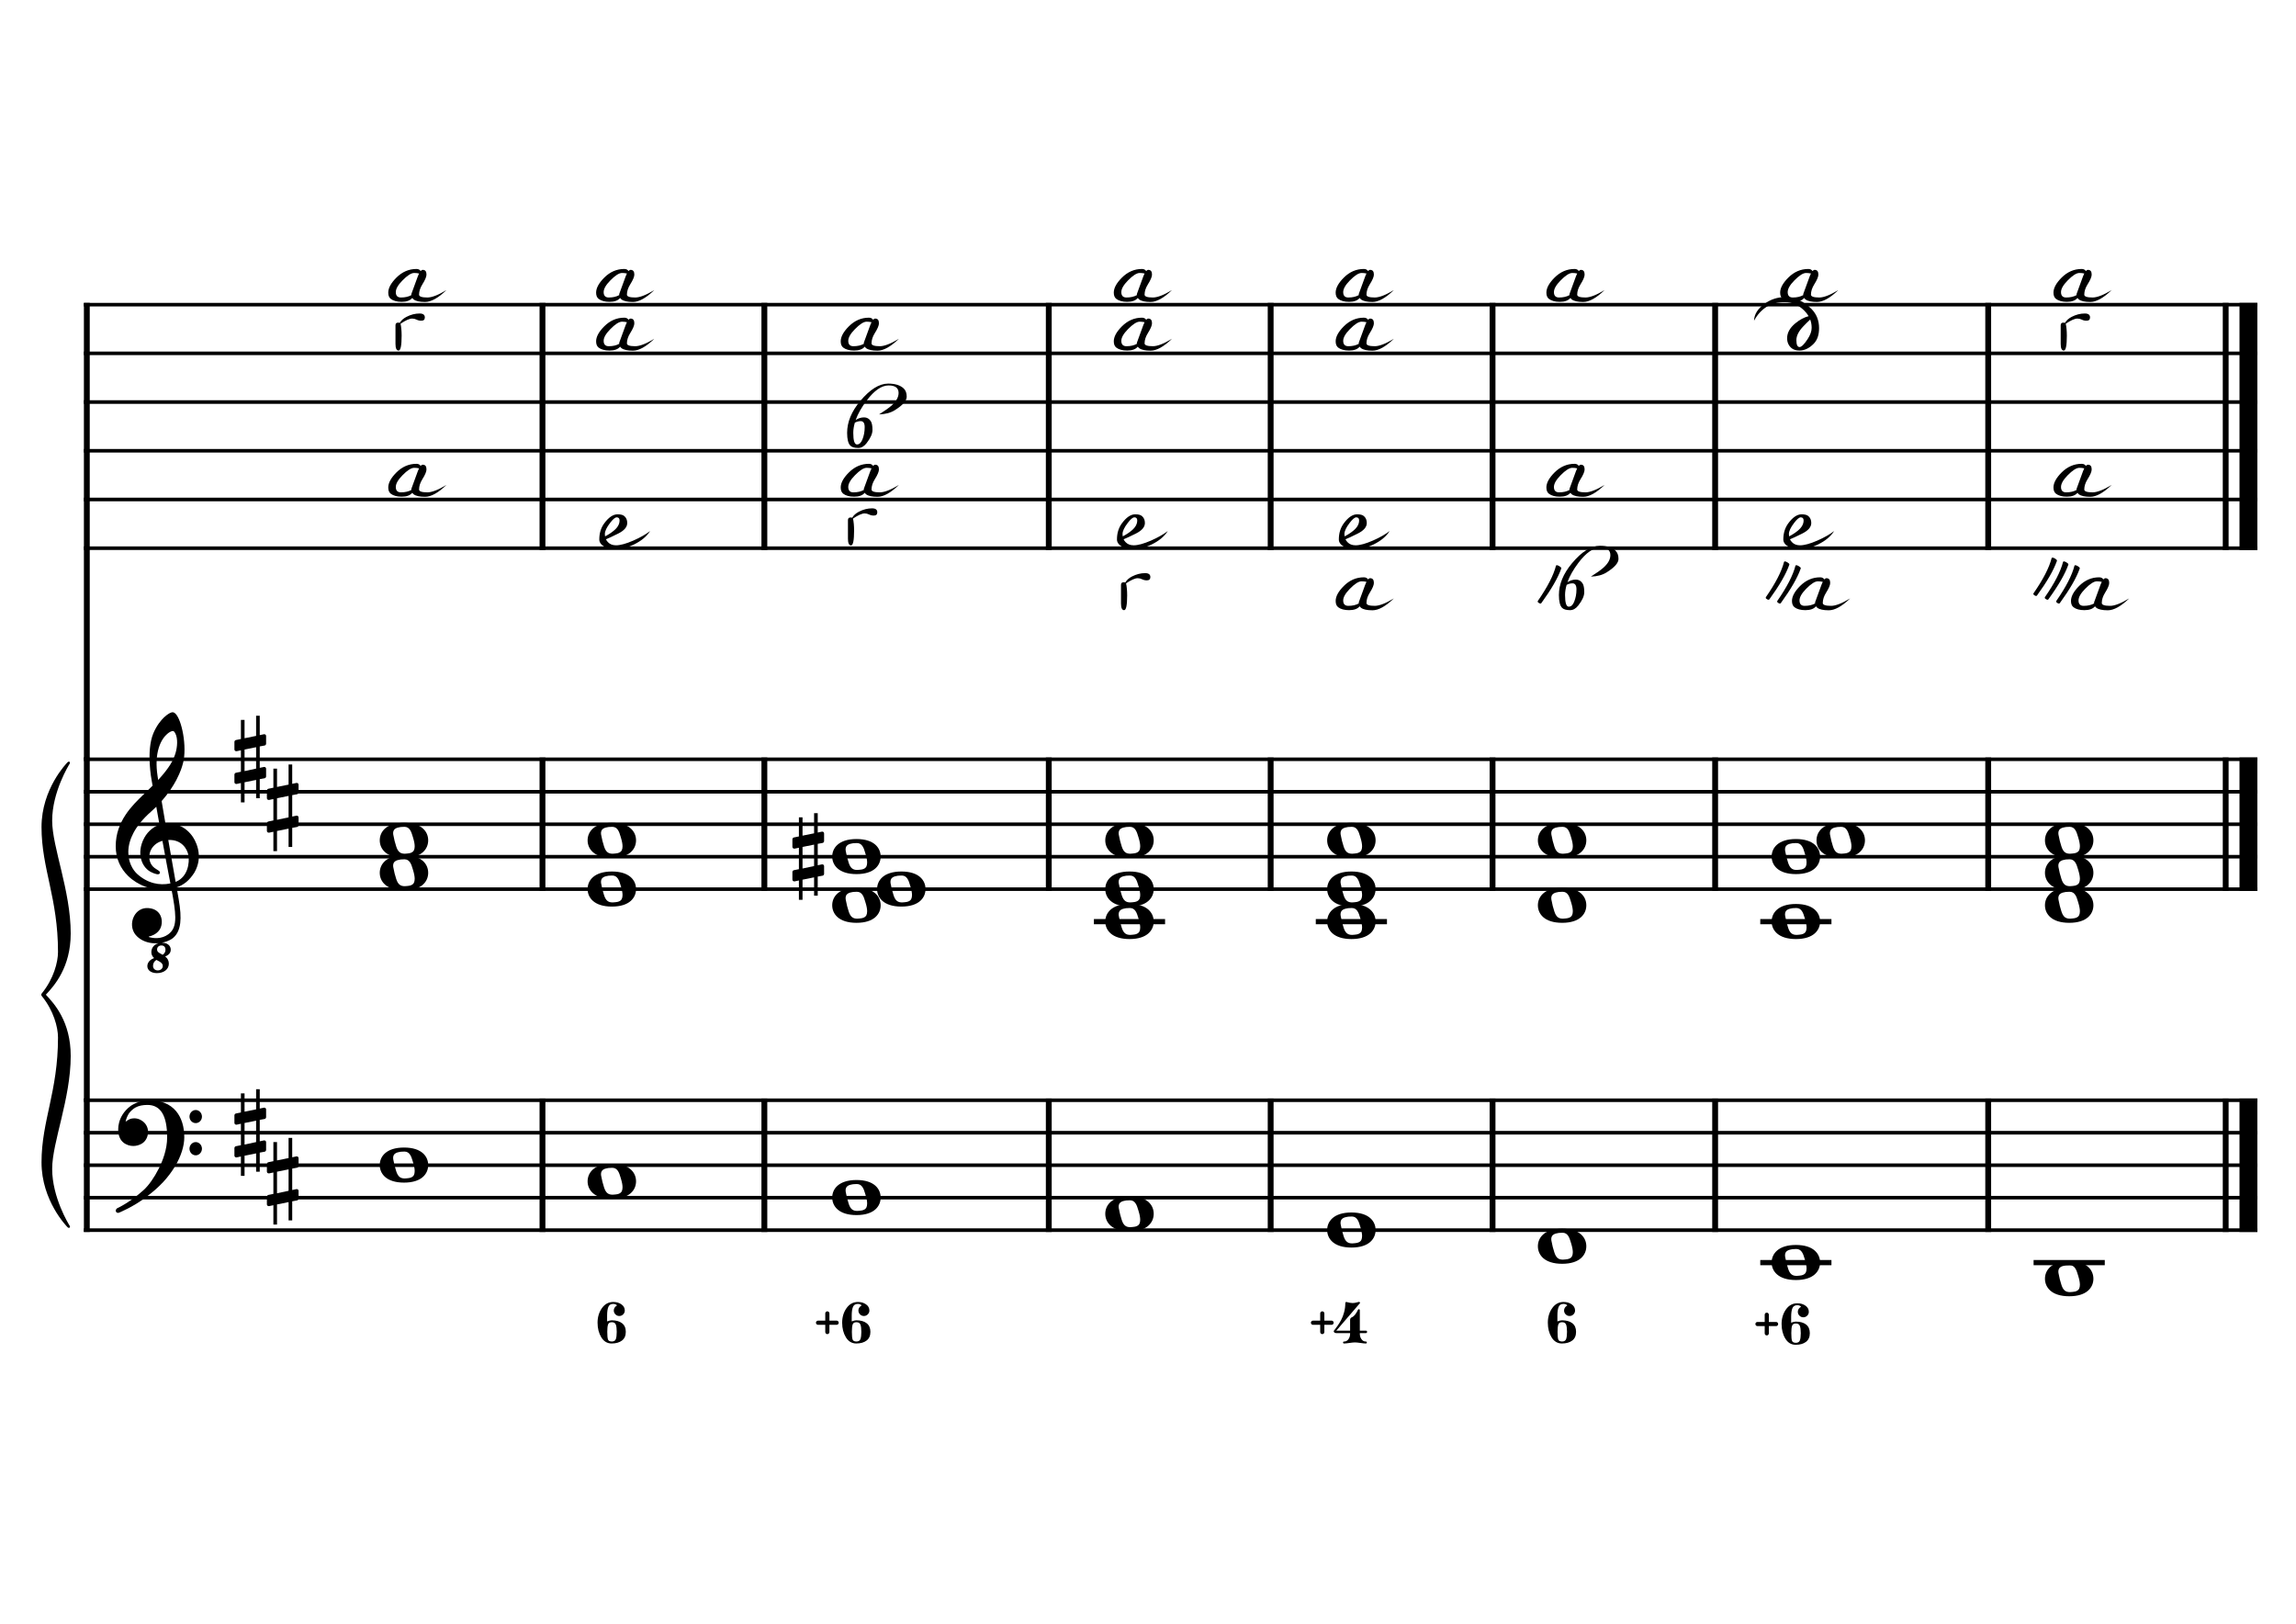 <?xml version="1.0" encoding="UTF-8" standalone="no"?>
<svg width="4209.44px" height="2976.38px" viewBox="0 0 4209.44 2976.38"
 xmlns="http://www.w3.org/2000/svg" xmlns:xlink="http://www.w3.org/1999/xlink" version="1.2" baseProfile="tiny">
<title>ReMajeur (2)</title>
<desc>Generated by MuseScore 3.6.2</desc>
<polyline class="StaffLines" fill="none" stroke="#000000" stroke-width="6.55" stroke-linejoin="bevel" points="153.819,558.425 4138.58,558.425"/>
<polyline class="StaffLines" fill="none" stroke="#000000" stroke-width="6.55" stroke-linejoin="bevel" points="153.819,647.717 4138.58,647.717"/>
<polyline class="StaffLines" fill="none" stroke="#000000" stroke-width="6.55" stroke-linejoin="bevel" points="153.819,737.008 4138.58,737.008"/>
<polyline class="StaffLines" fill="none" stroke="#000000" stroke-width="6.55" stroke-linejoin="bevel" points="153.819,826.299 4138.58,826.299"/>
<polyline class="StaffLines" fill="none" stroke="#000000" stroke-width="6.55" stroke-linejoin="bevel" points="153.819,915.591 4138.58,915.591"/>
<polyline class="StaffLines" fill="none" stroke="#000000" stroke-width="6.55" stroke-linejoin="bevel" points="153.819,1004.88 4138.58,1004.88"/>
<polyline class="StaffLines" fill="none" stroke="#000000" stroke-width="6.55" stroke-linejoin="bevel" points="153.819,1391.81 4138.58,1391.81"/>
<polyline class="StaffLines" fill="none" stroke="#000000" stroke-width="6.55" stroke-linejoin="bevel" points="153.819,1451.34 4138.58,1451.34"/>
<polyline class="StaffLines" fill="none" stroke="#000000" stroke-width="6.55" stroke-linejoin="bevel" points="153.819,1510.87 4138.58,1510.87"/>
<polyline class="StaffLines" fill="none" stroke="#000000" stroke-width="6.55" stroke-linejoin="bevel" points="153.819,1570.39 4138.58,1570.39"/>
<polyline class="StaffLines" fill="none" stroke="#000000" stroke-width="6.55" stroke-linejoin="bevel" points="153.819,1629.92 4138.58,1629.92"/>
<polyline class="StaffLines" fill="none" stroke="#000000" stroke-width="6.55" stroke-linejoin="bevel" points="153.819,2016.85 4138.58,2016.85"/>
<polyline class="StaffLines" fill="none" stroke="#000000" stroke-width="6.55" stroke-linejoin="bevel" points="153.819,2076.38 4138.58,2076.38"/>
<polyline class="StaffLines" fill="none" stroke="#000000" stroke-width="6.55" stroke-linejoin="bevel" points="153.819,2135.91 4138.58,2135.91"/>
<polyline class="StaffLines" fill="none" stroke="#000000" stroke-width="6.55" stroke-linejoin="bevel" points="153.819,2195.43 4138.58,2195.43"/>
<polyline class="StaffLines" fill="none" stroke="#000000" stroke-width="6.55" stroke-linejoin="bevel" points="153.819,2254.96 4138.58,2254.96"/>
<polyline class="BarLine" fill="none" stroke="#000000" stroke-width="10.71" stroke-linejoin="bevel" points="159.176,2013.58 159.176,2258.23"/>
<polyline class="BarLine" fill="none" stroke="#000000" stroke-width="10.71" stroke-linejoin="bevel" points="994.561,2013.58 994.561,2258.23"/>
<polyline class="BarLine" fill="none" stroke="#000000" stroke-width="10.71" stroke-linejoin="bevel" points="1401.36,2013.58 1401.36,2258.23"/>
<polyline class="BarLine" fill="none" stroke="#000000" stroke-width="10.71" stroke-linejoin="bevel" points="1922.81,2013.58 1922.81,2258.23"/>
<polyline class="BarLine" fill="none" stroke="#000000" stroke-width="10.71" stroke-linejoin="bevel" points="2329.6,2013.58 2329.6,2258.23"/>
<polyline class="BarLine" fill="none" stroke="#000000" stroke-width="10.71" stroke-linejoin="bevel" points="2736.4,2013.58 2736.4,2258.23"/>
<polyline class="BarLine" fill="none" stroke="#000000" stroke-width="10.71" stroke-linejoin="bevel" points="3144.51,2013.58 3144.51,2258.23"/>
<polyline class="BarLine" fill="none" stroke="#000000" stroke-width="10.71" stroke-linejoin="bevel" points="3645.14,2013.58 3645.14,2258.23"/>
<polyline class="BarLine" fill="none" stroke="#000000" stroke-width="10.71" stroke-linejoin="bevel" points="4080.54,2013.58 4080.54,2258.23"/>
<polyline class="BarLine" fill="none" stroke="#000000" stroke-width="32.74" stroke-linejoin="bevel" points="4122.21,2013.58 4122.21,2258.23"/>
<polyline class="BarLine" fill="none" stroke="#000000" stroke-width="10.71" stroke-linejoin="bevel" points="159.176,1388.54 159.176,2016.85"/>
<polyline class="BarLine" fill="none" stroke="#000000" stroke-width="10.71" stroke-linejoin="bevel" points="994.561,1388.54 994.561,1633.2"/>
<polyline class="BarLine" fill="none" stroke="#000000" stroke-width="10.71" stroke-linejoin="bevel" points="1401.36,1388.54 1401.36,1633.2"/>
<polyline class="BarLine" fill="none" stroke="#000000" stroke-width="10.71" stroke-linejoin="bevel" points="1922.81,1388.54 1922.81,1633.2"/>
<polyline class="BarLine" fill="none" stroke="#000000" stroke-width="10.71" stroke-linejoin="bevel" points="2329.6,1388.54 2329.6,1633.2"/>
<polyline class="BarLine" fill="none" stroke="#000000" stroke-width="10.71" stroke-linejoin="bevel" points="2736.4,1388.54 2736.4,1633.2"/>
<polyline class="BarLine" fill="none" stroke="#000000" stroke-width="10.71" stroke-linejoin="bevel" points="3144.51,1388.54 3144.51,1633.2"/>
<polyline class="BarLine" fill="none" stroke="#000000" stroke-width="10.71" stroke-linejoin="bevel" points="3645.14,1388.54 3645.14,1633.2"/>
<polyline class="BarLine" fill="none" stroke="#000000" stroke-width="10.71" stroke-linejoin="bevel" points="4080.54,1388.54 4080.54,1633.2"/>
<polyline class="BarLine" fill="none" stroke="#000000" stroke-width="32.74" stroke-linejoin="bevel" points="4122.21,1388.54 4122.21,1633.2"/>
<polyline class="BarLine" fill="none" stroke="#000000" stroke-width="10.71" stroke-linejoin="bevel" points="159.176,555.151 159.176,1391.81"/>
<polyline class="BarLine" fill="none" stroke="#000000" stroke-width="10.71" stroke-linejoin="bevel" points="994.561,555.151 994.561,1008.16"/>
<polyline class="BarLine" fill="none" stroke="#000000" stroke-width="10.71" stroke-linejoin="bevel" points="1401.36,555.151 1401.36,1008.16"/>
<polyline class="BarLine" fill="none" stroke="#000000" stroke-width="10.71" stroke-linejoin="bevel" points="1922.81,555.151 1922.81,1008.16"/>
<polyline class="BarLine" fill="none" stroke="#000000" stroke-width="10.71" stroke-linejoin="bevel" points="2329.6,555.151 2329.6,1008.16"/>
<polyline class="BarLine" fill="none" stroke="#000000" stroke-width="10.71" stroke-linejoin="bevel" points="2736.4,555.151 2736.4,1008.16"/>
<polyline class="BarLine" fill="none" stroke="#000000" stroke-width="10.71" stroke-linejoin="bevel" points="3144.51,555.151 3144.51,1008.16"/>
<polyline class="BarLine" fill="none" stroke="#000000" stroke-width="10.71" stroke-linejoin="bevel" points="3645.14,555.151 3645.14,1008.16"/>
<polyline class="BarLine" fill="none" stroke="#000000" stroke-width="10.71" stroke-linejoin="bevel" points="4080.54,555.151 4080.54,1008.16"/>
<polyline class="BarLine" fill="none" stroke="#000000" stroke-width="32.74" stroke-linejoin="bevel" points="4122.21,555.151 4122.21,1008.16"/>
<path class="Accidental" transform="matrix(2.381,0,0,2.381,1452.78,1570.39)" d="M23.3,-10.6 C23.9,-10.7 24.4,-11.4 24.4,-12 L24.4,-17.9 C24.4,-18.7 23.8,-19.3 23,-19.3 L22.8,-19.3 L19.5,-18.6 L19.5,-33.5 L16.7,-33.5 L16.7,-18 L7.8,-16.2 L7.8,-30.3 L5,-30.3 L5,-15.6 L1.1,-14.8 C0.5,-14.7 0,-14 0,-13.4 L0,-13.2 L0,-7.4 L0,-7.6 C0,-6.8 0.6,-6.2 1.4,-6.2 L1.7,-6.2 L5,-6.9 L5,9.6 L1.1,10.4 C0.5,10.5 0,11.2 0,11.8 L0,17.6 C0,18.4 0.6,19 1.4,19 L1.7,19 L5,18.3 L5,33.2 L7.8,33.2 L7.8,17.7 L16.7,15.9 L16.7,30 L19.5,30 L19.5,15.3 L23.3,14.6 C23.9,14.5 24.4,13.8 24.4,13.2 L24.4,7.3 C24.4,6.5 23.8,5.9 23,5.9 L22.8,5.9 L19.5,6.6 L19.5,-9.9 L23.3,-10.6 M7.8,9.1 L7.8,-7.5 L16.7,-9.3 L16.7,7.2 L7.8,9.1 "/>
<polyline class="LedgerLine" fill="none" stroke="#000000" stroke-width="9.52" stroke-linejoin="bevel" points="3227.25,2314.49 3357.73,2314.49"/>
<polyline class="LedgerLine" fill="none" stroke="#000000" stroke-width="9.52" stroke-linejoin="bevel" points="3728.35,2314.49 3858.83,2314.49"/>
<polyline class="LedgerLine" fill="none" stroke="#000000" stroke-width="9.52" stroke-linejoin="bevel" points="2005.55,1689.45 2136.03,1689.45"/>
<polyline class="LedgerLine" fill="none" stroke="#000000" stroke-width="9.52" stroke-linejoin="bevel" points="2412.35,1689.45 2542.82,1689.45"/>
<polyline class="LedgerLine" fill="none" stroke="#000000" stroke-width="9.52" stroke-linejoin="bevel" points="3227.25,1689.45 3357.73,1689.45"/>
<path class="Note" transform="matrix(2.381,0,0,2.381,696.226,2135.91)" d="M18.7,-13.6 C4.9,-13.6 0,-6.6 0,-0.1 C0,6.4 4.9,13.4 18.7,13.4 C32.5,13.4 37.3,6.4 37.3,-0.1 C37.3,-6.6 32.5,-13.6 18.7,-13.6 M10.4,-4.5 C10.3,-4.9 10.3,-5.3 10.3,-5.7 C10.3,-6.5 10.5,-7.3 10.9,-8 C11.6,-9 12.8,-9.7 14.3,-10 C15.6,-10.3 16.3,-10.5 18.9,-10.5 L19,-10.5 C23,-10.5 24.3,-6.8 25.4,-3 L25.7,-2 C26.5,0.6 26.9,2.8 26.9,4.5 C26.9,5.7 26.7,6.8 26.3,7.6 C25.7,8.7 24.7,9.4 23,9.8 C22.1,10 20.6,10.1 20.6,10.1 C20.1,10.1 19.7,10.2 19.3,10.2 C16.1,10.2 14.1,9 12.7,4.7 C11.5,1 11.3,-0.1 10.4,-4.5"/>
<path class="Note" transform="matrix(2.381,0,0,2.381,1077.3,2165.67)" d="M18.7,-13.6 C4.9,-13.6 0,-6.6 0,-0.1 C0,6.4 4.9,13.4 18.7,13.4 C32.5,13.4 37.3,6.4 37.3,-0.1 C37.3,-6.6 32.5,-13.6 18.7,-13.6 M10.4,-4.5 C10.3,-4.9 10.3,-5.3 10.3,-5.7 C10.3,-6.5 10.5,-7.3 10.9,-8 C11.6,-9 12.8,-9.7 14.3,-10 C15.6,-10.3 16.3,-10.5 18.9,-10.5 L19,-10.5 C23,-10.5 24.3,-6.8 25.4,-3 L25.7,-2 C26.5,0.6 26.9,2.8 26.9,4.5 C26.9,5.7 26.7,6.8 26.3,7.6 C25.7,8.7 24.7,9.4 23,9.8 C22.1,10 20.6,10.1 20.6,10.1 C20.1,10.1 19.7,10.2 19.3,10.2 C16.1,10.2 14.1,9 12.7,4.7 C11.5,1 11.3,-0.1 10.4,-4.5"/>
<path class="Note" transform="matrix(2.381,0,0,2.381,1525.76,2195.43)" d="M18.7,-13.6 C4.9,-13.6 0,-6.6 0,-0.1 C0,6.4 4.9,13.4 18.7,13.4 C32.5,13.4 37.3,6.4 37.3,-0.1 C37.3,-6.6 32.5,-13.6 18.7,-13.6 M10.4,-4.5 C10.3,-4.9 10.3,-5.3 10.3,-5.7 C10.3,-6.5 10.5,-7.3 10.9,-8 C11.6,-9 12.8,-9.7 14.3,-10 C15.6,-10.3 16.3,-10.5 18.9,-10.5 L19,-10.5 C23,-10.5 24.3,-6.8 25.4,-3 L25.7,-2 C26.5,0.6 26.9,2.8 26.9,4.5 C26.9,5.7 26.7,6.8 26.3,7.6 C25.7,8.7 24.7,9.4 23,9.8 C22.1,10 20.6,10.1 20.6,10.1 C20.1,10.1 19.7,10.2 19.3,10.2 C16.1,10.2 14.1,9 12.7,4.7 C11.5,1 11.3,-0.1 10.4,-4.5"/>
<path class="Note" transform="matrix(2.381,0,0,2.381,2026.38,2225.2)" d="M18.7,-13.6 C4.9,-13.6 0,-6.6 0,-0.1 C0,6.4 4.9,13.4 18.7,13.4 C32.5,13.4 37.3,6.4 37.3,-0.1 C37.3,-6.6 32.5,-13.6 18.7,-13.6 M10.4,-4.5 C10.3,-4.9 10.3,-5.3 10.3,-5.7 C10.3,-6.5 10.5,-7.3 10.9,-8 C11.6,-9 12.8,-9.7 14.3,-10 C15.6,-10.3 16.3,-10.5 18.9,-10.5 L19,-10.5 C23,-10.5 24.3,-6.8 25.4,-3 L25.7,-2 C26.5,0.6 26.9,2.8 26.9,4.5 C26.9,5.7 26.7,6.8 26.3,7.6 C25.7,8.7 24.7,9.4 23,9.8 C22.1,10 20.6,10.1 20.6,10.1 C20.1,10.1 19.7,10.2 19.3,10.2 C16.1,10.2 14.1,9 12.7,4.7 C11.5,1 11.3,-0.1 10.4,-4.5"/>
<path class="Note" transform="matrix(2.381,0,0,2.381,2433.18,2254.96)" d="M18.7,-13.6 C4.9,-13.6 0,-6.6 0,-0.1 C0,6.4 4.9,13.4 18.7,13.4 C32.5,13.4 37.3,6.4 37.3,-0.1 C37.3,-6.6 32.5,-13.6 18.7,-13.6 M10.4,-4.5 C10.3,-4.9 10.3,-5.3 10.3,-5.7 C10.3,-6.5 10.5,-7.3 10.9,-8 C11.6,-9 12.8,-9.7 14.3,-10 C15.6,-10.3 16.3,-10.5 18.9,-10.5 L19,-10.5 C23,-10.5 24.3,-6.8 25.4,-3 L25.7,-2 C26.5,0.6 26.9,2.8 26.9,4.5 C26.9,5.7 26.7,6.8 26.3,7.6 C25.7,8.7 24.7,9.4 23,9.8 C22.1,10 20.6,10.1 20.6,10.1 C20.1,10.1 19.7,10.2 19.3,10.2 C16.1,10.2 14.1,9 12.7,4.7 C11.5,1 11.3,-0.1 10.4,-4.5"/>
<path class="Note" transform="matrix(2.381,0,0,2.381,2819.52,2284.72)" d="M18.7,-13.6 C4.9,-13.6 0,-6.6 0,-0.1 C0,6.4 4.9,13.4 18.7,13.4 C32.5,13.4 37.3,6.4 37.3,-0.1 C37.3,-6.6 32.5,-13.6 18.7,-13.6 M10.4,-4.5 C10.3,-4.9 10.3,-5.3 10.3,-5.7 C10.3,-6.5 10.5,-7.3 10.9,-8 C11.6,-9 12.8,-9.7 14.3,-10 C15.6,-10.3 16.3,-10.5 18.9,-10.5 L19,-10.5 C23,-10.5 24.3,-6.8 25.4,-3 L25.7,-2 C26.5,0.6 26.9,2.8 26.9,4.5 C26.9,5.7 26.7,6.8 26.3,7.6 C25.7,8.7 24.7,9.4 23,9.8 C22.1,10 20.6,10.1 20.6,10.1 C20.1,10.1 19.7,10.2 19.3,10.2 C16.1,10.2 14.1,9 12.7,4.7 C11.5,1 11.3,-0.1 10.4,-4.5"/>
<path class="Note" transform="matrix(2.381,0,0,2.381,3248.09,2314.49)" d="M18.7,-13.6 C4.9,-13.6 0,-6.6 0,-0.1 C0,6.4 4.9,13.4 18.7,13.4 C32.5,13.4 37.3,6.4 37.3,-0.1 C37.3,-6.6 32.5,-13.6 18.7,-13.6 M10.4,-4.5 C10.3,-4.9 10.3,-5.3 10.3,-5.7 C10.3,-6.5 10.5,-7.3 10.9,-8 C11.6,-9 12.8,-9.7 14.3,-10 C15.6,-10.3 16.3,-10.5 18.9,-10.5 L19,-10.5 C23,-10.5 24.3,-6.8 25.4,-3 L25.7,-2 C26.5,0.6 26.9,2.8 26.9,4.5 C26.9,5.7 26.7,6.8 26.3,7.6 C25.7,8.7 24.7,9.4 23,9.8 C22.1,10 20.6,10.1 20.6,10.1 C20.1,10.1 19.7,10.2 19.3,10.2 C16.1,10.2 14.1,9 12.7,4.7 C11.5,1 11.3,-0.1 10.4,-4.5"/>
<path class="Note" transform="matrix(2.381,0,0,2.381,3749.19,2344.25)" d="M18.7,-13.6 C4.9,-13.6 0,-6.6 0,-0.1 C0,6.4 4.9,13.4 18.7,13.4 C32.5,13.4 37.3,6.4 37.3,-0.1 C37.3,-6.6 32.5,-13.6 18.7,-13.6 M10.4,-4.5 C10.3,-4.9 10.3,-5.3 10.3,-5.7 C10.3,-6.5 10.5,-7.3 10.9,-8 C11.6,-9 12.8,-9.7 14.3,-10 C15.6,-10.3 16.3,-10.5 18.9,-10.5 L19,-10.5 C23,-10.5 24.3,-6.8 25.4,-3 L25.7,-2 C26.5,0.6 26.9,2.8 26.9,4.5 C26.9,5.7 26.7,6.8 26.3,7.6 C25.7,8.7 24.7,9.4 23,9.8 C22.1,10 20.6,10.1 20.6,10.1 C20.1,10.1 19.7,10.2 19.3,10.2 C16.1,10.2 14.1,9 12.7,4.7 C11.5,1 11.3,-0.1 10.4,-4.5"/>
<path class="Note" transform="matrix(2.381,0,0,2.381,696.226,1600.16)" d="M18.7,-13.6 C4.9,-13.6 0,-6.6 0,-0.1 C0,6.4 4.9,13.4 18.7,13.4 C32.5,13.4 37.3,6.4 37.3,-0.1 C37.3,-6.6 32.5,-13.6 18.7,-13.6 M10.4,-4.5 C10.3,-4.9 10.3,-5.3 10.3,-5.7 C10.3,-6.5 10.5,-7.3 10.9,-8 C11.6,-9 12.8,-9.7 14.3,-10 C15.6,-10.3 16.3,-10.5 18.9,-10.5 L19,-10.5 C23,-10.5 24.3,-6.8 25.4,-3 L25.7,-2 C26.5,0.6 26.9,2.8 26.9,4.5 C26.9,5.7 26.7,6.8 26.3,7.6 C25.7,8.7 24.7,9.4 23,9.8 C22.1,10 20.6,10.1 20.6,10.1 C20.1,10.1 19.7,10.2 19.3,10.2 C16.1,10.2 14.1,9 12.7,4.7 C11.5,1 11.3,-0.1 10.4,-4.5"/>
<path class="Note" transform="matrix(2.381,0,0,2.381,696.226,1540.63)" d="M18.7,-13.6 C4.9,-13.6 0,-6.6 0,-0.1 C0,6.4 4.9,13.4 18.7,13.4 C32.5,13.4 37.3,6.4 37.3,-0.1 C37.3,-6.6 32.5,-13.6 18.7,-13.6 M10.4,-4.5 C10.3,-4.9 10.3,-5.3 10.3,-5.7 C10.3,-6.5 10.5,-7.3 10.9,-8 C11.6,-9 12.8,-9.7 14.3,-10 C15.6,-10.3 16.3,-10.5 18.9,-10.5 L19,-10.5 C23,-10.5 24.3,-6.8 25.4,-3 L25.7,-2 C26.5,0.6 26.9,2.8 26.9,4.5 C26.9,5.7 26.7,6.8 26.3,7.6 C25.7,8.7 24.7,9.4 23,9.8 C22.1,10 20.6,10.1 20.6,10.1 C20.1,10.1 19.7,10.2 19.3,10.2 C16.1,10.2 14.1,9 12.7,4.7 C11.5,1 11.3,-0.1 10.4,-4.5"/>
<path class="Note" transform="matrix(2.381,0,0,2.381,1077.3,1629.92)" d="M18.7,-13.6 C4.9,-13.6 0,-6.6 0,-0.1 C0,6.4 4.9,13.4 18.7,13.4 C32.5,13.4 37.3,6.4 37.3,-0.1 C37.3,-6.6 32.5,-13.6 18.7,-13.6 M10.4,-4.5 C10.3,-4.9 10.3,-5.3 10.3,-5.7 C10.3,-6.5 10.5,-7.3 10.9,-8 C11.6,-9 12.8,-9.7 14.3,-10 C15.6,-10.3 16.3,-10.5 18.9,-10.5 L19,-10.5 C23,-10.5 24.3,-6.8 25.4,-3 L25.7,-2 C26.5,0.6 26.9,2.8 26.9,4.5 C26.9,5.7 26.7,6.8 26.3,7.6 C25.7,8.7 24.7,9.4 23,9.8 C22.1,10 20.6,10.1 20.6,10.1 C20.1,10.1 19.7,10.2 19.3,10.2 C16.1,10.2 14.1,9 12.7,4.7 C11.5,1 11.3,-0.1 10.4,-4.5"/>
<path class="Note" transform="matrix(2.381,0,0,2.381,1077.3,1540.63)" d="M18.7,-13.6 C4.9,-13.6 0,-6.6 0,-0.1 C0,6.4 4.9,13.4 18.7,13.4 C32.5,13.4 37.3,6.4 37.3,-0.1 C37.3,-6.6 32.5,-13.6 18.7,-13.6 M10.4,-4.5 C10.3,-4.9 10.3,-5.3 10.3,-5.7 C10.3,-6.5 10.5,-7.3 10.9,-8 C11.6,-9 12.8,-9.7 14.3,-10 C15.6,-10.3 16.3,-10.5 18.9,-10.5 L19,-10.5 C23,-10.5 24.3,-6.8 25.4,-3 L25.7,-2 C26.5,0.6 26.9,2.8 26.9,4.5 C26.9,5.7 26.7,6.8 26.3,7.6 C25.7,8.7 24.7,9.4 23,9.8 C22.1,10 20.6,10.1 20.6,10.1 C20.1,10.1 19.7,10.2 19.3,10.2 C16.1,10.2 14.1,9 12.7,4.7 C11.5,1 11.3,-0.1 10.4,-4.5"/>
<path class="Note" transform="matrix(2.381,0,0,2.381,1525.76,1659.69)" d="M18.7,-13.6 C4.9,-13.6 0,-6.6 0,-0.1 C0,6.4 4.9,13.4 18.7,13.4 C32.5,13.4 37.3,6.4 37.3,-0.1 C37.3,-6.6 32.5,-13.6 18.7,-13.6 M10.4,-4.5 C10.3,-4.9 10.3,-5.3 10.3,-5.7 C10.3,-6.5 10.5,-7.3 10.9,-8 C11.6,-9 12.8,-9.7 14.3,-10 C15.6,-10.3 16.3,-10.5 18.9,-10.5 L19,-10.5 C23,-10.5 24.3,-6.8 25.4,-3 L25.7,-2 C26.5,0.6 26.9,2.8 26.9,4.5 C26.9,5.7 26.7,6.8 26.3,7.6 C25.7,8.7 24.7,9.4 23,9.8 C22.1,10 20.6,10.1 20.6,10.1 C20.1,10.1 19.7,10.2 19.3,10.2 C16.1,10.2 14.1,9 12.7,4.7 C11.5,1 11.3,-0.1 10.4,-4.5"/>
<path class="Note" transform="matrix(2.381,0,0,2.381,1608.02,1629.92)" d="M18.7,-13.6 C4.9,-13.6 0,-6.6 0,-0.1 C0,6.4 4.9,13.4 18.7,13.4 C32.5,13.4 37.3,6.4 37.3,-0.1 C37.3,-6.6 32.5,-13.6 18.7,-13.6 M10.4,-4.5 C10.3,-4.9 10.3,-5.3 10.3,-5.7 C10.3,-6.5 10.5,-7.3 10.9,-8 C11.6,-9 12.8,-9.7 14.3,-10 C15.6,-10.3 16.3,-10.5 18.9,-10.5 L19,-10.5 C23,-10.5 24.3,-6.8 25.4,-3 L25.7,-2 C26.5,0.6 26.9,2.8 26.9,4.5 C26.9,5.7 26.7,6.8 26.3,7.6 C25.7,8.7 24.7,9.4 23,9.8 C22.1,10 20.6,10.1 20.6,10.1 C20.1,10.1 19.7,10.2 19.3,10.2 C16.1,10.2 14.1,9 12.7,4.7 C11.5,1 11.3,-0.1 10.4,-4.5"/>
<path class="Note" transform="matrix(2.381,0,0,2.381,1525.76,1570.39)" d="M18.7,-13.6 C4.9,-13.6 0,-6.6 0,-0.1 C0,6.4 4.9,13.4 18.7,13.4 C32.5,13.4 37.3,6.4 37.3,-0.1 C37.3,-6.6 32.5,-13.6 18.7,-13.6 M10.4,-4.5 C10.3,-4.9 10.3,-5.3 10.3,-5.7 C10.3,-6.5 10.5,-7.3 10.9,-8 C11.6,-9 12.8,-9.7 14.3,-10 C15.6,-10.3 16.3,-10.5 18.9,-10.5 L19,-10.5 C23,-10.5 24.3,-6.8 25.4,-3 L25.7,-2 C26.5,0.6 26.9,2.8 26.9,4.5 C26.9,5.7 26.7,6.8 26.3,7.6 C25.7,8.7 24.7,9.4 23,9.8 C22.1,10 20.6,10.1 20.6,10.1 C20.1,10.1 19.7,10.2 19.3,10.2 C16.1,10.2 14.1,9 12.7,4.7 C11.5,1 11.3,-0.1 10.4,-4.5"/>
<path class="Note" transform="matrix(2.381,0,0,2.381,2026.38,1689.45)" d="M18.7,-13.6 C4.9,-13.6 0,-6.6 0,-0.1 C0,6.4 4.9,13.4 18.7,13.4 C32.5,13.4 37.3,6.4 37.3,-0.1 C37.3,-6.6 32.5,-13.6 18.7,-13.6 M10.4,-4.5 C10.3,-4.9 10.3,-5.3 10.3,-5.7 C10.3,-6.5 10.5,-7.3 10.9,-8 C11.6,-9 12.8,-9.7 14.3,-10 C15.6,-10.3 16.3,-10.5 18.9,-10.5 L19,-10.5 C23,-10.5 24.3,-6.8 25.4,-3 L25.7,-2 C26.5,0.6 26.9,2.8 26.9,4.5 C26.9,5.7 26.7,6.8 26.3,7.6 C25.7,8.7 24.7,9.4 23,9.8 C22.1,10 20.6,10.1 20.6,10.1 C20.1,10.1 19.7,10.2 19.3,10.2 C16.1,10.2 14.1,9 12.7,4.7 C11.5,1 11.3,-0.1 10.4,-4.5"/>
<path class="Note" transform="matrix(2.381,0,0,2.381,2026.38,1629.92)" d="M18.7,-13.6 C4.9,-13.6 0,-6.6 0,-0.1 C0,6.4 4.9,13.4 18.7,13.4 C32.5,13.4 37.3,6.4 37.3,-0.1 C37.3,-6.6 32.5,-13.6 18.7,-13.6 M10.4,-4.5 C10.3,-4.9 10.3,-5.3 10.3,-5.7 C10.3,-6.5 10.5,-7.3 10.9,-8 C11.6,-9 12.8,-9.7 14.3,-10 C15.6,-10.3 16.3,-10.5 18.9,-10.5 L19,-10.5 C23,-10.5 24.3,-6.8 25.4,-3 L25.7,-2 C26.5,0.6 26.9,2.8 26.9,4.5 C26.9,5.7 26.7,6.8 26.3,7.6 C25.7,8.7 24.7,9.4 23,9.8 C22.1,10 20.6,10.1 20.6,10.1 C20.1,10.1 19.7,10.2 19.3,10.2 C16.1,10.2 14.1,9 12.7,4.7 C11.5,1 11.3,-0.1 10.4,-4.5"/>
<path class="Note" transform="matrix(2.381,0,0,2.381,2026.38,1540.63)" d="M18.7,-13.6 C4.9,-13.6 0,-6.6 0,-0.1 C0,6.4 4.9,13.4 18.7,13.4 C32.5,13.4 37.3,6.4 37.3,-0.1 C37.3,-6.6 32.5,-13.6 18.7,-13.6 M10.4,-4.5 C10.3,-4.9 10.3,-5.3 10.3,-5.7 C10.3,-6.5 10.5,-7.3 10.9,-8 C11.6,-9 12.8,-9.7 14.3,-10 C15.6,-10.3 16.3,-10.5 18.9,-10.5 L19,-10.5 C23,-10.5 24.3,-6.8 25.4,-3 L25.7,-2 C26.5,0.6 26.9,2.8 26.9,4.5 C26.9,5.7 26.7,6.8 26.3,7.6 C25.7,8.7 24.7,9.4 23,9.8 C22.1,10 20.6,10.1 20.6,10.1 C20.1,10.1 19.7,10.2 19.3,10.2 C16.1,10.2 14.1,9 12.7,4.7 C11.5,1 11.3,-0.1 10.4,-4.5"/>
<path class="Note" transform="matrix(2.381,0,0,2.381,2433.18,1689.45)" d="M18.7,-13.6 C4.9,-13.6 0,-6.6 0,-0.1 C0,6.4 4.9,13.4 18.7,13.4 C32.5,13.4 37.3,6.4 37.3,-0.1 C37.3,-6.6 32.5,-13.6 18.7,-13.6 M10.4,-4.5 C10.3,-4.9 10.3,-5.3 10.3,-5.7 C10.3,-6.5 10.5,-7.3 10.9,-8 C11.6,-9 12.8,-9.7 14.3,-10 C15.6,-10.3 16.3,-10.5 18.9,-10.5 L19,-10.5 C23,-10.5 24.3,-6.8 25.4,-3 L25.7,-2 C26.5,0.6 26.9,2.8 26.9,4.5 C26.9,5.7 26.7,6.8 26.3,7.6 C25.7,8.7 24.7,9.4 23,9.8 C22.1,10 20.6,10.1 20.6,10.1 C20.1,10.1 19.7,10.2 19.3,10.2 C16.1,10.2 14.1,9 12.7,4.7 C11.5,1 11.3,-0.1 10.4,-4.5"/>
<path class="Note" transform="matrix(2.381,0,0,2.381,2433.18,1629.92)" d="M18.7,-13.6 C4.9,-13.6 0,-6.6 0,-0.1 C0,6.4 4.9,13.4 18.7,13.4 C32.5,13.4 37.3,6.4 37.3,-0.1 C37.3,-6.6 32.5,-13.6 18.7,-13.6 M10.4,-4.5 C10.3,-4.9 10.3,-5.3 10.3,-5.7 C10.3,-6.5 10.5,-7.3 10.9,-8 C11.6,-9 12.8,-9.7 14.3,-10 C15.6,-10.3 16.3,-10.5 18.9,-10.5 L19,-10.5 C23,-10.5 24.3,-6.8 25.4,-3 L25.7,-2 C26.5,0.6 26.9,2.8 26.9,4.5 C26.9,5.7 26.7,6.8 26.3,7.6 C25.7,8.7 24.7,9.4 23,9.8 C22.1,10 20.6,10.1 20.6,10.1 C20.1,10.1 19.7,10.2 19.3,10.2 C16.1,10.2 14.1,9 12.7,4.7 C11.5,1 11.3,-0.1 10.4,-4.5"/>
<path class="Note" transform="matrix(2.381,0,0,2.381,2433.18,1540.63)" d="M18.7,-13.6 C4.9,-13.6 0,-6.6 0,-0.1 C0,6.4 4.9,13.4 18.7,13.4 C32.5,13.4 37.3,6.4 37.3,-0.1 C37.3,-6.6 32.5,-13.6 18.7,-13.6 M10.4,-4.5 C10.3,-4.9 10.3,-5.3 10.3,-5.7 C10.3,-6.5 10.5,-7.3 10.9,-8 C11.6,-9 12.8,-9.7 14.3,-10 C15.6,-10.3 16.3,-10.5 18.9,-10.5 L19,-10.5 C23,-10.5 24.3,-6.8 25.4,-3 L25.7,-2 C26.5,0.6 26.9,2.8 26.9,4.5 C26.9,5.7 26.7,6.8 26.3,7.6 C25.7,8.7 24.7,9.4 23,9.8 C22.1,10 20.6,10.1 20.6,10.1 C20.1,10.1 19.7,10.2 19.3,10.2 C16.1,10.2 14.1,9 12.7,4.7 C11.5,1 11.3,-0.1 10.4,-4.5"/>
<path class="Note" transform="matrix(2.381,0,0,2.381,2819.52,1659.69)" d="M18.7,-13.6 C4.9,-13.6 0,-6.6 0,-0.1 C0,6.4 4.9,13.4 18.7,13.4 C32.5,13.4 37.3,6.4 37.3,-0.1 C37.3,-6.6 32.5,-13.6 18.7,-13.6 M10.4,-4.5 C10.3,-4.9 10.3,-5.3 10.3,-5.7 C10.3,-6.5 10.5,-7.3 10.9,-8 C11.6,-9 12.8,-9.7 14.3,-10 C15.6,-10.3 16.3,-10.5 18.9,-10.5 L19,-10.5 C23,-10.5 24.3,-6.8 25.4,-3 L25.7,-2 C26.5,0.6 26.9,2.8 26.9,4.5 C26.9,5.7 26.7,6.8 26.3,7.6 C25.7,8.7 24.7,9.4 23,9.8 C22.1,10 20.6,10.1 20.6,10.1 C20.1,10.1 19.7,10.2 19.3,10.2 C16.1,10.2 14.1,9 12.7,4.7 C11.5,1 11.3,-0.1 10.4,-4.5"/>
<path class="Note" transform="matrix(2.381,0,0,2.381,2819.52,1540.63)" d="M18.7,-13.6 C4.9,-13.6 0,-6.6 0,-0.1 C0,6.4 4.9,13.4 18.7,13.4 C32.5,13.4 37.3,6.4 37.3,-0.1 C37.3,-6.6 32.5,-13.6 18.7,-13.6 M10.4,-4.5 C10.3,-4.9 10.3,-5.3 10.3,-5.7 C10.3,-6.5 10.5,-7.3 10.9,-8 C11.6,-9 12.8,-9.7 14.3,-10 C15.6,-10.3 16.3,-10.5 18.9,-10.5 L19,-10.5 C23,-10.5 24.3,-6.8 25.4,-3 L25.7,-2 C26.5,0.6 26.9,2.8 26.9,4.5 C26.9,5.7 26.7,6.8 26.3,7.6 C25.7,8.7 24.7,9.4 23,9.8 C22.1,10 20.6,10.1 20.6,10.1 C20.1,10.1 19.7,10.2 19.3,10.2 C16.1,10.2 14.1,9 12.7,4.7 C11.5,1 11.3,-0.1 10.4,-4.5"/>
<path class="Note" transform="matrix(2.381,0,0,2.381,3248.09,1689.45)" d="M18.7,-13.6 C4.9,-13.6 0,-6.6 0,-0.1 C0,6.4 4.9,13.4 18.7,13.4 C32.5,13.4 37.3,6.4 37.3,-0.1 C37.3,-6.6 32.5,-13.6 18.7,-13.6 M10.4,-4.5 C10.3,-4.9 10.3,-5.3 10.3,-5.7 C10.3,-6.5 10.5,-7.3 10.9,-8 C11.6,-9 12.8,-9.7 14.3,-10 C15.6,-10.3 16.3,-10.5 18.9,-10.5 L19,-10.5 C23,-10.5 24.3,-6.8 25.4,-3 L25.7,-2 C26.5,0.6 26.9,2.8 26.9,4.5 C26.9,5.7 26.7,6.8 26.3,7.6 C25.7,8.7 24.7,9.4 23,9.8 C22.1,10 20.6,10.1 20.6,10.1 C20.1,10.1 19.7,10.2 19.3,10.2 C16.1,10.2 14.1,9 12.7,4.7 C11.5,1 11.3,-0.1 10.4,-4.5"/>
<path class="Note" transform="matrix(2.381,0,0,2.381,3248.09,1570.39)" d="M18.7,-13.6 C4.9,-13.6 0,-6.6 0,-0.1 C0,6.4 4.9,13.4 18.7,13.4 C32.5,13.4 37.3,6.4 37.3,-0.1 C37.3,-6.6 32.5,-13.6 18.7,-13.6 M10.4,-4.5 C10.3,-4.9 10.3,-5.3 10.3,-5.7 C10.3,-6.5 10.5,-7.3 10.9,-8 C11.6,-9 12.8,-9.7 14.3,-10 C15.6,-10.3 16.3,-10.5 18.9,-10.5 L19,-10.5 C23,-10.5 24.3,-6.8 25.4,-3 L25.7,-2 C26.5,0.6 26.9,2.8 26.9,4.5 C26.9,5.7 26.7,6.8 26.3,7.6 C25.7,8.7 24.7,9.4 23,9.8 C22.1,10 20.6,10.1 20.6,10.1 C20.1,10.1 19.7,10.2 19.3,10.2 C16.1,10.2 14.1,9 12.7,4.7 C11.5,1 11.3,-0.1 10.4,-4.5"/>
<path class="Note" transform="matrix(2.381,0,0,2.381,3330.35,1540.63)" d="M18.7,-13.6 C4.9,-13.6 0,-6.6 0,-0.1 C0,6.4 4.9,13.4 18.7,13.4 C32.5,13.4 37.3,6.4 37.3,-0.1 C37.3,-6.6 32.5,-13.6 18.7,-13.6 M10.4,-4.5 C10.3,-4.9 10.3,-5.3 10.3,-5.7 C10.3,-6.5 10.5,-7.3 10.9,-8 C11.6,-9 12.8,-9.7 14.3,-10 C15.6,-10.3 16.3,-10.5 18.9,-10.5 L19,-10.5 C23,-10.5 24.3,-6.8 25.4,-3 L25.7,-2 C26.5,0.6 26.9,2.8 26.9,4.5 C26.9,5.7 26.7,6.8 26.3,7.6 C25.7,8.7 24.7,9.4 23,9.8 C22.1,10 20.6,10.1 20.6,10.1 C20.1,10.1 19.7,10.2 19.3,10.2 C16.1,10.2 14.1,9 12.7,4.7 C11.5,1 11.3,-0.1 10.4,-4.5"/>
<path class="Note" transform="matrix(2.381,0,0,2.381,3749.19,1659.69)" d="M18.7,-13.6 C4.9,-13.6 0,-6.6 0,-0.1 C0,6.4 4.9,13.4 18.7,13.4 C32.5,13.4 37.3,6.4 37.3,-0.1 C37.3,-6.6 32.5,-13.6 18.7,-13.6 M10.4,-4.5 C10.3,-4.9 10.3,-5.3 10.3,-5.7 C10.3,-6.5 10.5,-7.3 10.9,-8 C11.6,-9 12.8,-9.7 14.3,-10 C15.6,-10.3 16.3,-10.5 18.9,-10.5 L19,-10.5 C23,-10.5 24.3,-6.8 25.4,-3 L25.7,-2 C26.5,0.6 26.9,2.8 26.9,4.5 C26.9,5.7 26.7,6.8 26.3,7.6 C25.7,8.7 24.7,9.4 23,9.8 C22.1,10 20.6,10.1 20.6,10.1 C20.1,10.1 19.7,10.2 19.3,10.2 C16.1,10.2 14.1,9 12.7,4.7 C11.5,1 11.3,-0.1 10.4,-4.5"/>
<path class="Note" transform="matrix(2.381,0,0,2.381,3749.19,1600.16)" d="M18.7,-13.6 C4.9,-13.6 0,-6.6 0,-0.1 C0,6.4 4.9,13.4 18.7,13.4 C32.5,13.4 37.3,6.4 37.3,-0.1 C37.3,-6.6 32.5,-13.6 18.7,-13.6 M10.4,-4.5 C10.3,-4.9 10.3,-5.3 10.3,-5.7 C10.3,-6.5 10.5,-7.3 10.9,-8 C11.6,-9 12.8,-9.7 14.3,-10 C15.6,-10.3 16.3,-10.5 18.9,-10.5 L19,-10.5 C23,-10.5 24.3,-6.8 25.4,-3 L25.7,-2 C26.5,0.6 26.9,2.8 26.9,4.5 C26.9,5.7 26.7,6.8 26.3,7.6 C25.7,8.7 24.7,9.4 23,9.8 C22.1,10 20.6,10.1 20.6,10.1 C20.1,10.1 19.7,10.2 19.3,10.2 C16.1,10.2 14.1,9 12.7,4.7 C11.5,1 11.3,-0.1 10.4,-4.5"/>
<path class="Note" transform="matrix(2.381,0,0,2.381,3749.19,1540.63)" d="M18.7,-13.6 C4.9,-13.6 0,-6.6 0,-0.1 C0,6.4 4.9,13.4 18.7,13.4 C32.5,13.4 37.3,6.4 37.3,-0.1 C37.3,-6.6 32.5,-13.6 18.7,-13.6 M10.4,-4.5 C10.3,-4.9 10.3,-5.3 10.3,-5.7 C10.3,-6.5 10.5,-7.3 10.9,-8 C11.6,-9 12.8,-9.7 14.3,-10 C15.6,-10.3 16.3,-10.5 18.9,-10.5 L19,-10.5 C23,-10.5 24.3,-6.8 25.4,-3 L25.7,-2 C26.5,0.6 26.9,2.8 26.9,4.5 C26.9,5.7 26.7,6.8 26.3,7.6 C25.7,8.7 24.7,9.4 23,9.8 C22.1,10 20.6,10.1 20.6,10.1 C20.1,10.1 19.7,10.2 19.3,10.2 C16.1,10.2 14.1,9 12.7,4.7 C11.5,1 11.3,-0.1 10.4,-4.5"/>
<path class="Note" d="M775.046,851.839 C779.617,851.839 781.902,854.705 781.902,860.438 C781.902,864.467 779.384,870.471 774.348,878.451 C770.32,884.881 768.305,891.157 768.305,897.277 C768.305,900.763 773.38,902.507 783.529,902.507 C791.896,902.507 803.556,897.974 818.509,888.91 C803.479,903.398 790.424,910.641 779.346,910.641 C769.351,910.641 762.379,909.131 758.428,906.109 C757.42,905.334 756.568,904.405 755.871,903.32 C751.997,908.046 745.528,910.409 736.464,910.409 C727.787,910.409 721.124,908.627 716.475,905.063 C713.376,902.662 711.827,898.827 711.827,893.558 C711.827,885.191 716.785,876.049 726.702,866.133 C737.316,855.519 749.596,850.212 763.541,850.212 C767.027,850.212 769.584,851.49 771.211,854.047 C772.528,852.575 773.806,851.839 775.046,851.839 M754.244,898.091 C754.166,897.471 754.128,896.851 754.128,896.231 C754.128,895.921 758.079,885.114 765.981,863.808 C766.756,861.717 767.531,859.935 768.305,858.463 C765.284,857.843 762.301,857.533 759.357,857.533 C753.934,857.533 746.729,862.143 737.742,871.362 C729.685,879.574 725.656,886.663 725.656,892.629 C725.656,899.214 728.794,902.507 735.069,902.507 C742.662,902.507 749.053,901.035 754.244,898.091"/>
<path class="Note" d="M730.769,642.535 C726.973,642.535 725.075,638.468 725.075,630.333 L725.075,596.283 C725.075,593.029 726.663,591.402 729.84,591.402 C731.234,591.402 732.28,591.518 732.977,591.751 C735.457,587.412 739.524,583.771 745.179,580.827 C753.082,576.721 761.1,574.668 769.235,574.668 C775.665,574.668 778.881,577.069 778.881,581.873 C778.881,585.902 776.711,587.916 772.373,587.916 C769.274,587.916 766.33,587.219 763.541,585.824 C761.062,584.584 758.428,583.965 755.638,583.965 C750.835,583.965 743.746,587.102 734.372,593.378 C735.689,599.653 736.347,606.974 736.347,615.342 C736.347,633.471 734.488,642.535 730.769,642.535"/>
<path class="Note" d="M775.046,494.673 C779.617,494.673 781.902,497.54 781.902,503.273 C781.902,507.302 779.384,513.306 774.348,521.286 C770.32,527.716 768.305,533.991 768.305,540.112 C768.305,543.598 773.38,545.341 783.529,545.341 C791.896,545.341 803.556,540.809 818.509,531.745 C803.479,546.232 790.424,553.476 779.346,553.476 C769.351,553.476 762.379,551.965 758.428,548.944 C757.42,548.169 756.568,547.239 755.871,546.155 C751.997,550.881 745.528,553.244 736.464,553.244 C727.787,553.244 721.124,551.462 716.475,547.898 C713.376,545.496 711.827,541.661 711.827,536.393 C711.827,528.026 716.785,518.884 726.702,508.967 C737.316,498.353 749.596,493.046 763.541,493.046 C767.027,493.046 769.584,494.325 771.211,496.881 C772.528,495.409 773.806,494.673 775.046,494.673 M754.244,540.925 C754.166,540.305 754.128,539.686 754.128,539.066 C754.128,538.756 758.079,527.948 765.981,506.643 C766.756,504.551 767.531,502.769 768.305,501.297 C765.284,500.678 762.301,500.368 759.357,500.368 C753.934,500.368 746.729,504.977 737.742,514.197 C729.685,522.409 725.656,529.498 725.656,535.463 C725.656,542.049 728.794,545.341 735.069,545.341 C742.662,545.341 749.053,543.869 754.244,540.925"/>
<path class="Note" d="M1191.92,973.437 C1185.56,983.431 1175.53,991.721 1161.82,998.306 C1149.89,1004.04 1138.73,1006.91 1128.35,1006.91 C1120.06,1006.91 1113.16,1005.24 1107.66,1001.91 C1101.7,998.267 1098.72,993.929 1098.72,988.893 C1098.72,977.504 1101.7,967.704 1107.66,959.491 C1115.8,948.335 1124.01,942.757 1132.3,942.757 C1138.19,942.757 1142.37,943.919 1144.85,946.243 C1148.26,949.265 1149.96,953.41 1149.96,958.678 C1149.96,966.115 1144.43,972.584 1133.35,978.085 C1122.58,983.431 1115.1,986.917 1110.92,988.544 C1111.85,990.481 1113.05,992.224 1114.52,993.774 C1118.16,997.647 1123.12,999.584 1129.4,999.584 C1137.3,999.584 1147.91,996.679 1161.24,990.868 C1174.02,985.213 1184.25,979.402 1191.92,973.437 M1109.29,983.198 C1115.1,980.254 1120.41,976.807 1125.21,972.856 C1132.34,967.045 1135.9,960.77 1135.9,954.029 C1135.9,950.233 1134.16,948.335 1130.67,948.335 C1127.73,948.335 1123.7,951.705 1118.59,958.445 C1112.16,966.813 1108.94,973.63 1108.94,978.899 C1108.94,980.371 1109.06,981.804 1109.29,983.198"/>
<path class="Note" d="M1156.12,583.965 C1160.69,583.965 1162.98,586.831 1162.98,592.564 C1162.98,596.593 1160.46,602.597 1155.43,610.577 C1151.4,617.007 1149.38,623.283 1149.38,629.403 C1149.38,632.889 1154.46,634.633 1164.61,634.633 C1172.97,634.633 1184.63,630.1 1199.59,621.036 C1184.56,635.524 1171.5,642.767 1160.42,642.767 C1150.43,642.767 1143.46,641.257 1139.51,638.235 C1138.5,637.46 1137.65,636.531 1136.95,635.446 C1133.08,640.172 1126.61,642.535 1117.54,642.535 C1108.86,642.535 1102.2,640.753 1097.55,637.189 C1094.45,634.788 1092.91,630.953 1092.91,625.684 C1092.91,617.317 1097.86,608.175 1107.78,598.259 C1118.39,587.645 1130.67,582.338 1144.62,582.338 C1148.11,582.338 1150.66,583.616 1152.29,586.173 C1153.61,584.701 1154.88,583.965 1156.12,583.965 M1135.32,630.217 C1135.24,629.597 1135.21,628.977 1135.21,628.357 C1135.21,628.047 1139.16,617.24 1147.06,595.934 C1147.83,593.843 1148.61,592.061 1149.38,590.589 C1146.36,589.969 1143.38,589.659 1140.44,589.659 C1135.01,589.659 1127.81,594.269 1118.82,603.488 C1110.76,611.7 1106.73,618.789 1106.73,624.755 C1106.73,631.34 1109.87,634.633 1116.15,634.633 C1123.74,634.633 1130.13,633.161 1135.32,630.217"/>
<path class="Note" d="M1156.12,494.673 C1160.69,494.673 1162.98,497.54 1162.98,503.273 C1162.98,507.302 1160.46,513.306 1155.43,521.286 C1151.4,527.716 1149.38,533.991 1149.38,540.112 C1149.38,543.598 1154.46,545.341 1164.61,545.341 C1172.97,545.341 1184.63,540.809 1199.59,531.745 C1184.56,546.232 1171.5,553.476 1160.42,553.476 C1150.43,553.476 1143.46,551.965 1139.51,548.944 C1138.5,548.169 1137.65,547.239 1136.95,546.155 C1133.08,550.881 1126.61,553.244 1117.54,553.244 C1108.86,553.244 1102.2,551.462 1097.55,547.898 C1094.45,545.496 1092.91,541.661 1092.91,536.393 C1092.91,528.026 1097.86,518.884 1107.78,508.967 C1118.39,498.353 1130.67,493.046 1144.62,493.046 C1148.11,493.046 1150.66,494.325 1152.29,496.881 C1153.61,495.409 1154.88,494.673 1156.12,494.673 M1135.32,540.925 C1135.24,540.305 1135.21,539.686 1135.21,539.066 C1135.21,538.756 1139.16,527.948 1147.06,506.643 C1147.83,504.551 1148.61,502.769 1149.38,501.297 C1146.36,500.678 1143.38,500.368 1140.44,500.368 C1135.01,500.368 1127.81,504.977 1118.82,514.197 C1110.76,522.409 1106.73,529.498 1106.73,535.463 C1106.73,542.049 1109.87,545.341 1116.15,545.341 C1123.74,545.341 1130.13,543.869 1135.32,540.925"/>
<path class="Note" d="M1560.3,999.7 C1556.51,999.7 1554.61,995.633 1554.61,987.498 L1554.61,953.448 C1554.61,950.194 1556.2,948.568 1559.37,948.568 C1560.77,948.568 1561.81,948.684 1562.51,948.916 C1564.99,944.578 1569.06,940.936 1574.71,937.992 C1582.62,933.886 1590.63,931.833 1598.77,931.833 C1605.2,931.833 1608.41,934.235 1608.41,939.038 C1608.41,943.067 1606.25,945.081 1601.91,945.081 C1598.81,945.081 1595.86,944.384 1593.07,942.989 C1590.6,941.75 1587.96,941.13 1585.17,941.13 C1580.37,941.13 1573.28,944.268 1563.91,950.543 C1565.22,956.818 1565.88,964.14 1565.88,972.507 C1565.88,990.636 1564.02,999.7 1560.3,999.7"/>
<path class="Note" d="M1604.58,851.839 C1609.15,851.839 1611.44,854.705 1611.44,860.438 C1611.44,864.467 1608.92,870.471 1603.88,878.451 C1599.85,884.881 1597.84,891.157 1597.84,897.277 C1597.84,900.763 1602.91,902.507 1613.06,902.507 C1621.43,902.507 1633.09,897.974 1648.04,888.91 C1633.01,903.398 1619.96,910.641 1608.88,910.641 C1598.89,910.641 1591.91,909.131 1587.96,906.109 C1586.95,905.334 1586.1,904.405 1585.4,903.32 C1581.53,908.046 1575.06,910.409 1566,910.409 C1557.32,910.409 1550.66,908.627 1546.01,905.063 C1542.91,902.662 1541.36,898.827 1541.36,893.558 C1541.36,885.191 1546.32,876.049 1556.24,866.133 C1566.85,855.519 1579.13,850.212 1593.07,850.212 C1596.56,850.212 1599.12,851.49 1600.74,854.047 C1602.06,852.575 1603.34,851.839 1604.58,851.839 M1583.78,898.091 C1583.7,897.471 1583.66,896.851 1583.66,896.231 C1583.66,895.921 1587.61,885.114 1595.52,863.808 C1596.29,861.717 1597.06,859.935 1597.84,858.463 C1594.82,857.843 1591.84,857.533 1588.89,857.533 C1583.47,857.533 1576.26,862.143 1567.28,871.362 C1559.22,879.574 1555.19,886.663 1555.19,892.629 C1555.19,899.214 1558.33,902.507 1564.6,902.507 C1572.2,902.507 1578.59,901.035 1583.78,898.091"/>
<path class="Note" d="M1604.58,583.965 C1609.15,583.965 1611.44,586.831 1611.44,592.564 C1611.44,596.593 1608.92,602.597 1603.88,610.577 C1599.85,617.007 1597.84,623.283 1597.84,629.403 C1597.84,632.889 1602.91,634.633 1613.06,634.633 C1621.43,634.633 1633.09,630.1 1648.04,621.036 C1633.01,635.524 1619.96,642.767 1608.88,642.767 C1598.89,642.767 1591.91,641.257 1587.96,638.235 C1586.95,637.46 1586.1,636.531 1585.4,635.446 C1581.53,640.172 1575.06,642.535 1566,642.535 C1557.32,642.535 1550.66,640.753 1546.01,637.189 C1542.91,634.788 1541.36,630.953 1541.36,625.684 C1541.36,617.317 1546.32,608.175 1556.24,598.259 C1566.85,587.645 1579.13,582.338 1593.07,582.338 C1596.56,582.338 1599.12,583.616 1600.74,586.173 C1602.06,584.701 1603.34,583.965 1604.58,583.965 M1583.78,630.217 C1583.7,629.597 1583.66,628.977 1583.66,628.357 C1583.66,628.047 1587.61,617.24 1595.52,595.934 C1596.29,593.843 1597.06,592.061 1597.84,590.589 C1594.82,589.969 1591.84,589.659 1588.89,589.659 C1583.47,589.659 1576.26,594.269 1567.28,603.488 C1559.22,611.7 1555.19,618.789 1555.19,624.755 C1555.19,631.34 1558.33,634.633 1564.6,634.633 C1572.2,634.633 1578.59,633.161 1583.78,630.217"/>
<path class="Note" d="M1611.67,759.642 C1622.13,753.057 1629.72,747.672 1634.45,743.489 C1643.12,735.819 1647.46,728.071 1647.46,720.247 C1647.46,711.105 1641.34,706.534 1629.1,706.534 C1616.24,706.534 1602.84,715.792 1588.89,734.308 C1579.44,746.859 1572.74,758.712 1568.79,769.869 C1573.67,766.692 1578.82,765.104 1584.24,765.104 C1589.36,765.104 1593.42,767.389 1596.44,771.96 C1598.54,775.137 1599.58,780.56 1599.58,788.23 C1599.58,795.125 1595.94,803.221 1588.66,812.518 C1584.17,818.251 1579.17,821.118 1573.67,821.118 C1566.69,821.118 1561.81,819.723 1559.03,816.934 C1555.07,812.983 1553.1,805.158 1553.1,793.459 C1553.1,773.781 1561.04,754.413 1576.92,735.354 C1594.82,713.894 1611.98,703.164 1628.4,703.164 C1641.11,703.164 1650.6,706.146 1656.87,712.112 C1660.52,715.598 1662.34,720.634 1662.34,727.219 C1662.34,734.579 1655.09,742.791 1640.61,751.856 C1633.01,756.659 1623.37,759.255 1611.67,759.642 M1567.28,774.749 C1565.34,781.257 1564.37,787.494 1564.37,793.459 C1564.37,807.637 1566.62,814.726 1571.11,814.726 C1575.37,814.726 1578.7,811.705 1581.11,805.662 C1583.89,798.844 1585.29,791.29 1585.29,783 C1585.29,775.64 1582.85,771.96 1577.97,771.96 C1574.56,771.96 1570.99,772.89 1567.28,774.749"/>
<path class="Note" d="M2060.93,1118.46 C2057.13,1118.46 2055.23,1114.39 2055.23,1106.26 L2055.23,1072.21 C2055.23,1068.95 2056.82,1067.32 2060,1067.32 C2061.39,1067.32 2062.44,1067.44 2063.14,1067.67 C2065.61,1063.34 2069.68,1059.69 2075.34,1056.75 C2083.24,1052.64 2091.26,1050.59 2099.39,1050.59 C2105.82,1050.59 2109.04,1052.99 2109.04,1057.8 C2109.04,1061.82 2106.87,1063.84 2102.53,1063.84 C2099.43,1063.84 2096.49,1063.14 2093.7,1061.75 C2091.22,1060.51 2088.59,1059.89 2085.8,1059.89 C2080.99,1059.89 2073.9,1063.03 2064.53,1069.3 C2065.85,1075.58 2066.51,1082.9 2066.51,1091.26 C2066.51,1109.39 2064.65,1118.46 2060.93,1118.46"/>
<path class="Note" d="M2141,973.437 C2134.64,983.431 2124.61,991.721 2110.9,998.306 C2098.97,1004.04 2087.81,1006.91 2077.43,1006.91 C2069.14,1006.91 2062.24,1005.24 2056.74,1001.91 C2050.78,998.267 2047.8,993.929 2047.8,988.893 C2047.8,977.504 2050.78,967.704 2056.74,959.491 C2064.88,948.335 2073.09,942.757 2081.38,942.757 C2087.27,942.757 2091.45,943.919 2093.93,946.243 C2097.34,949.265 2099.04,953.41 2099.04,958.678 C2099.04,966.115 2093.51,972.584 2082.43,978.085 C2071.66,983.431 2064.18,986.917 2060,988.544 C2060.93,990.481 2062.13,992.224 2063.6,993.774 C2067.24,997.647 2072.2,999.584 2078.48,999.584 C2086.38,999.584 2096.99,996.679 2110.32,990.868 C2123.1,985.213 2133.33,979.402 2141,973.437 M2058.37,983.198 C2064.18,980.254 2069.49,976.807 2074.29,972.856 C2081.42,967.045 2084.98,960.77 2084.98,954.029 C2084.98,950.233 2083.24,948.335 2079.75,948.335 C2076.81,948.335 2072.78,951.705 2067.67,958.445 C2061.24,966.813 2058.02,973.63 2058.02,978.899 C2058.02,980.371 2058.14,981.804 2058.37,983.198"/>
<path class="Note" d="M2105.2,583.965 C2109.78,583.965 2112.06,586.831 2112.06,592.564 C2112.06,596.593 2109.54,602.597 2104.51,610.577 C2100.48,617.007 2098.46,623.283 2098.46,629.403 C2098.46,632.889 2103.54,634.633 2113.69,634.633 C2122.05,634.633 2133.71,630.1 2148.67,621.036 C2133.64,635.524 2120.58,642.767 2109.5,642.767 C2099.51,642.767 2092.54,641.257 2088.59,638.235 C2087.58,637.46 2086.73,636.531 2086.03,635.446 C2082.16,640.172 2075.69,642.535 2066.62,642.535 C2057.94,642.535 2051.28,640.753 2046.63,637.189 C2043.53,634.788 2041.99,630.953 2041.99,625.684 C2041.99,617.317 2046.94,608.175 2056.86,598.259 C2067.47,587.645 2079.75,582.338 2093.7,582.338 C2097.19,582.338 2099.74,583.616 2101.37,586.173 C2102.69,584.701 2103.96,583.965 2105.2,583.965 M2084.4,630.217 C2084.32,629.597 2084.29,628.977 2084.29,628.357 C2084.29,628.047 2088.24,617.24 2096.14,595.934 C2096.91,593.843 2097.69,592.061 2098.46,590.589 C2095.44,589.969 2092.46,589.659 2089.52,589.659 C2084.09,589.659 2076.89,594.269 2067.9,603.488 C2059.84,611.7 2055.81,618.789 2055.81,624.755 C2055.81,631.34 2058.95,634.633 2065.23,634.633 C2072.82,634.633 2079.21,633.161 2084.4,630.217"/>
<path class="Note" d="M2105.2,494.673 C2109.78,494.673 2112.06,497.54 2112.06,503.273 C2112.06,507.302 2109.54,513.306 2104.51,521.286 C2100.48,527.716 2098.46,533.991 2098.46,540.112 C2098.46,543.598 2103.54,545.341 2113.69,545.341 C2122.05,545.341 2133.71,540.809 2148.67,531.745 C2133.64,546.232 2120.58,553.476 2109.5,553.476 C2099.51,553.476 2092.54,551.965 2088.59,548.944 C2087.58,548.169 2086.73,547.239 2086.03,546.155 C2082.16,550.881 2075.69,553.244 2066.62,553.244 C2057.94,553.244 2051.28,551.462 2046.63,547.898 C2043.53,545.496 2041.99,541.661 2041.99,536.393 C2041.99,528.026 2046.94,518.884 2056.86,508.967 C2067.47,498.353 2079.75,493.046 2093.7,493.046 C2097.19,493.046 2099.74,494.325 2101.37,496.881 C2102.69,495.409 2103.96,494.673 2105.2,494.673 M2084.4,540.925 C2084.32,540.305 2084.29,539.686 2084.29,539.066 C2084.29,538.756 2088.24,527.948 2096.14,506.643 C2096.91,504.551 2097.69,502.769 2098.46,501.297 C2095.44,500.678 2092.46,500.368 2089.52,500.368 C2084.09,500.368 2076.89,504.977 2067.9,514.197 C2059.84,522.409 2055.81,529.498 2055.81,535.463 C2055.81,542.049 2058.95,545.341 2065.23,545.341 C2072.82,545.341 2079.21,543.869 2084.4,540.925"/>
<path class="Note" d="M2512,1059.89 C2516.57,1059.89 2518.86,1062.75 2518.86,1068.49 C2518.86,1072.52 2516.34,1078.52 2511.3,1086.5 C2507.27,1092.93 2505.26,1099.21 2505.26,1105.33 C2505.26,1108.81 2510.33,1110.56 2520.48,1110.56 C2528.85,1110.56 2540.51,1106.02 2555.46,1096.96 C2540.43,1111.45 2527.38,1118.69 2516.3,1118.69 C2506.31,1118.69 2499.33,1117.18 2495.38,1114.16 C2494.37,1113.38 2493.52,1112.45 2492.83,1111.37 C2488.95,1116.09 2482.48,1118.46 2473.42,1118.46 C2464.74,1118.46 2458.08,1116.68 2453.43,1113.11 C2450.33,1110.71 2448.78,1106.88 2448.78,1101.61 C2448.78,1093.24 2453.74,1084.1 2463.66,1074.18 C2474.27,1063.57 2486.55,1058.26 2500.5,1058.26 C2503.98,1058.26 2506.54,1059.54 2508.17,1062.1 C2509.48,1060.62 2510.76,1059.89 2512,1059.89 M2491.2,1106.14 C2491.12,1105.52 2491.08,1104.9 2491.08,1104.28 C2491.08,1103.97 2495.03,1093.16 2502.94,1071.86 C2503.71,1069.77 2504.49,1067.98 2505.26,1066.51 C2502.24,1065.89 2499.26,1065.58 2496.31,1065.58 C2490.89,1065.58 2483.68,1070.19 2474.7,1079.41 C2466.64,1087.62 2462.61,1094.71 2462.61,1100.68 C2462.61,1107.26 2465.75,1110.56 2472.02,1110.56 C2479.62,1110.56 2486.01,1109.08 2491.2,1106.14"/>
<path class="Note" d="M2547.79,973.437 C2541.44,983.431 2531.41,991.721 2517.69,998.306 C2505.76,1004.04 2494.61,1006.91 2484.23,1006.91 C2475.94,1006.91 2469.04,1005.24 2463.54,1001.91 C2457.57,998.267 2454.59,993.929 2454.59,988.893 C2454.59,977.504 2457.57,967.704 2463.54,959.491 C2471.67,948.335 2479.89,942.757 2488.18,942.757 C2494.06,942.757 2498.25,943.919 2500.73,946.243 C2504.14,949.265 2505.84,953.41 2505.84,958.678 C2505.84,966.115 2500.3,972.584 2489.22,978.085 C2478.45,983.431 2470.98,986.917 2466.79,988.544 C2467.72,990.481 2468.92,992.224 2470.4,993.774 C2474.04,997.647 2479,999.584 2485.27,999.584 C2493.17,999.584 2503.79,996.679 2517.11,990.868 C2529.9,985.213 2540.12,979.402 2547.79,973.437 M2465.17,983.198 C2470.98,980.254 2476.28,976.807 2481.09,972.856 C2488.22,967.045 2491.78,960.77 2491.78,954.029 C2491.78,950.233 2490.04,948.335 2486.55,948.335 C2483.61,948.335 2479.58,951.705 2474.46,958.445 C2468.03,966.813 2464.82,973.63 2464.82,978.899 C2464.82,980.371 2464.93,981.804 2465.17,983.198"/>
<path class="Note" d="M2512,583.965 C2516.57,583.965 2518.86,586.831 2518.86,592.564 C2518.86,596.593 2516.34,602.597 2511.3,610.577 C2507.27,617.007 2505.26,623.283 2505.26,629.403 C2505.26,632.889 2510.33,634.633 2520.48,634.633 C2528.85,634.633 2540.51,630.1 2555.46,621.036 C2540.43,635.524 2527.38,642.767 2516.3,642.767 C2506.31,642.767 2499.33,641.257 2495.38,638.235 C2494.37,637.46 2493.52,636.531 2492.83,635.446 C2488.95,640.172 2482.48,642.535 2473.42,642.535 C2464.74,642.535 2458.08,640.753 2453.43,637.189 C2450.33,634.788 2448.78,630.953 2448.78,625.684 C2448.78,617.317 2453.74,608.175 2463.66,598.259 C2474.27,587.645 2486.55,582.338 2500.5,582.338 C2503.98,582.338 2506.54,583.616 2508.17,586.173 C2509.48,584.701 2510.76,583.965 2512,583.965 M2491.2,630.217 C2491.12,629.597 2491.08,628.977 2491.08,628.357 C2491.08,628.047 2495.03,617.24 2502.94,595.934 C2503.71,593.843 2504.49,592.061 2505.26,590.589 C2502.24,589.969 2499.26,589.659 2496.31,589.659 C2490.89,589.659 2483.68,594.269 2474.7,603.488 C2466.64,611.7 2462.61,618.789 2462.61,624.755 C2462.61,631.34 2465.75,634.633 2472.02,634.633 C2479.62,634.633 2486.01,633.161 2491.2,630.217"/>
<path class="Note" d="M2512,494.673 C2516.57,494.673 2518.86,497.54 2518.86,503.273 C2518.86,507.302 2516.34,513.306 2511.3,521.286 C2507.27,527.716 2505.26,533.991 2505.26,540.112 C2505.26,543.598 2510.33,545.341 2520.48,545.341 C2528.85,545.341 2540.51,540.809 2555.46,531.745 C2540.43,546.232 2527.38,553.476 2516.3,553.476 C2506.31,553.476 2499.33,551.965 2495.38,548.944 C2494.37,548.169 2493.52,547.239 2492.83,546.155 C2488.95,550.881 2482.48,553.244 2473.42,553.244 C2464.74,553.244 2458.08,551.462 2453.43,547.898 C2450.33,545.496 2448.78,541.661 2448.78,536.393 C2448.78,528.026 2453.74,518.884 2463.66,508.967 C2474.27,498.353 2486.55,493.046 2500.5,493.046 C2503.98,493.046 2506.54,494.325 2508.17,496.881 C2509.48,495.409 2510.76,494.673 2512,494.673 M2491.2,540.925 C2491.12,540.305 2491.08,539.686 2491.08,539.066 C2491.08,538.756 2495.03,527.948 2502.94,506.643 C2503.71,504.551 2504.49,502.769 2505.26,501.297 C2502.24,500.678 2499.26,500.368 2496.31,500.368 C2490.89,500.368 2483.68,504.977 2474.7,514.197 C2466.64,522.409 2462.61,529.498 2462.61,535.463 C2462.61,542.049 2465.75,545.341 2472.02,545.341 C2479.62,545.341 2486.01,543.869 2491.2,540.925"/>
<path class="Note" d="M2826,1105.33 C2825.61,1106.02 2825.03,1106.37 2824.26,1106.37 C2823.56,1106.37 2822.67,1106.06 2821.58,1105.44 C2819.96,1104.51 2819.14,1103.58 2819.14,1102.65 C2819.14,1102.34 2819.26,1101.96 2819.49,1101.49 C2837.23,1075.92 2848.31,1054.39 2852.73,1036.88 C2853.04,1036.34 2853.58,1036.06 2854.35,1036.06 C2855.36,1036.06 2856.79,1036.61 2858.65,1037.69 C2861.21,1039.16 2862.49,1040.48 2862.49,1041.64 C2862.49,1041.95 2862.41,1042.22 2862.26,1042.46 C2856.37,1059.19 2844.28,1080.15 2826,1105.33 M2916.64,1056.98 C2927.1,1050.4 2934.69,1045.01 2939.41,1040.83 C2948.09,1033.16 2952.43,1025.41 2952.43,1017.59 C2952.43,1008.44 2946.31,1003.87 2934.07,1003.87 C2921.21,1003.87 2907.8,1013.13 2893.86,1031.65 C2884.41,1044.2 2877.71,1056.05 2873.75,1067.21 C2878.64,1064.03 2883.79,1062.44 2889.21,1062.44 C2894.32,1062.44 2898.39,1064.73 2901.41,1069.3 C2903.5,1072.48 2904.55,1077.9 2904.55,1085.57 C2904.55,1092.47 2900.91,1100.56 2893.63,1109.86 C2889.13,1115.59 2884.14,1118.46 2878.64,1118.46 C2871.66,1118.46 2866.78,1117.06 2863.99,1114.27 C2860.04,1110.32 2858.07,1102.5 2858.07,1090.8 C2858.07,1071.12 2866.01,1051.75 2881.89,1032.69 C2899.79,1011.23 2916.95,1000.5 2933.37,1000.5 C2946.08,1000.5 2955.57,1003.49 2961.84,1009.45 C2965.48,1012.94 2967.3,1017.97 2967.3,1024.56 C2967.3,1031.92 2960.06,1040.13 2945.57,1049.2 C2937.98,1054 2928.33,1056.59 2916.64,1056.98 M2872.24,1072.09 C2870.31,1078.6 2869.34,1084.83 2869.34,1090.8 C2869.34,1104.98 2871.59,1112.07 2876.08,1112.07 C2880.34,1112.07 2883.67,1109.04 2886.07,1103 C2888.86,1096.18 2890.26,1088.63 2890.26,1080.34 C2890.26,1072.98 2887.82,1069.3 2882.93,1069.3 C2879.53,1069.3 2875.96,1070.23 2872.24,1072.09"/>
<path class="Note" d="M2898.34,851.839 C2902.91,851.839 2905.2,854.705 2905.2,860.438 C2905.2,864.467 2902.68,870.471 2897.65,878.451 C2893.62,884.881 2891.6,891.157 2891.6,897.277 C2891.6,900.763 2896.68,902.507 2906.83,902.507 C2915.19,902.507 2926.85,897.974 2941.81,888.91 C2926.78,903.398 2913.72,910.641 2902.64,910.641 C2892.65,910.641 2885.68,909.131 2881.72,906.109 C2880.72,905.334 2879.87,904.405 2879.17,903.32 C2875.29,908.046 2868.83,910.409 2859.76,910.409 C2851.08,910.409 2844.42,908.627 2839.77,905.063 C2836.67,902.662 2835.12,898.827 2835.12,893.558 C2835.12,885.191 2840.08,876.049 2850,866.133 C2860.61,855.519 2872.89,850.212 2886.84,850.212 C2890.32,850.212 2892.88,851.49 2894.51,854.047 C2895.82,852.575 2897.1,851.839 2898.34,851.839 M2877.54,898.091 C2877.46,897.471 2877.42,896.851 2877.42,896.231 C2877.42,895.921 2881.38,885.114 2889.28,863.808 C2890.05,861.717 2890.83,859.935 2891.6,858.463 C2888.58,857.843 2885.6,857.533 2882.65,857.533 C2877.23,857.533 2870.03,862.143 2861.04,871.362 C2852.98,879.574 2848.95,886.663 2848.95,892.629 C2848.95,899.214 2852.09,902.507 2858.37,902.507 C2865.96,902.507 2872.35,901.035 2877.54,898.091"/>
<path class="Note" d="M2898.34,494.673 C2902.91,494.673 2905.2,497.54 2905.2,503.273 C2905.2,507.302 2902.68,513.306 2897.65,521.286 C2893.62,527.716 2891.6,533.991 2891.6,540.112 C2891.6,543.598 2896.68,545.341 2906.83,545.341 C2915.19,545.341 2926.85,540.809 2941.81,531.745 C2926.78,546.232 2913.72,553.476 2902.64,553.476 C2892.65,553.476 2885.68,551.965 2881.72,548.944 C2880.72,548.169 2879.87,547.239 2879.17,546.155 C2875.29,550.881 2868.83,553.244 2859.76,553.244 C2851.08,553.244 2844.42,551.462 2839.77,547.898 C2836.67,545.496 2835.12,541.661 2835.12,536.393 C2835.12,528.026 2840.08,518.884 2850,508.967 C2860.61,498.353 2872.89,493.046 2886.84,493.046 C2890.32,493.046 2892.88,494.325 2894.51,496.881 C2895.82,495.409 2897.1,494.673 2898.34,494.673 M2877.54,540.925 C2877.46,540.305 2877.42,539.686 2877.42,539.066 C2877.42,538.756 2881.38,527.948 2889.28,506.643 C2890.05,504.551 2890.83,502.769 2891.6,501.297 C2888.58,500.678 2885.6,500.368 2882.65,500.368 C2877.23,500.368 2870.03,504.977 2861.04,514.197 C2852.98,522.409 2848.95,529.498 2848.95,535.463 C2848.95,542.049 2852.09,545.341 2858.37,545.341 C2865.96,545.341 2872.35,543.869 2877.54,540.925"/>
<path class="Note" d="M3244.11,1098.35 C3243.72,1099.05 3243.14,1099.4 3242.37,1099.4 C3241.67,1099.4 3240.78,1099.09 3239.69,1098.47 C3238.07,1097.54 3237.25,1096.61 3237.25,1095.68 C3237.25,1095.37 3237.37,1094.98 3237.6,1094.52 C3255.34,1068.95 3266.42,1047.41 3270.84,1029.91 C3271.15,1029.36 3271.69,1029.09 3272.47,1029.09 C3273.47,1029.09 3274.91,1029.63 3276.77,1030.72 C3279.32,1032.19 3280.6,1033.51 3280.6,1034.67 C3280.6,1034.98 3280.52,1035.25 3280.37,1035.48 C3274.48,1052.22 3262.39,1073.17 3244.11,1098.35 M3265.03,1105.33 C3264.64,1106.02 3264.06,1106.37 3263.28,1106.37 C3262.59,1106.37 3261.7,1106.06 3260.61,1105.44 C3258.99,1104.51 3258.17,1103.58 3258.17,1102.65 C3258.17,1102.34 3258.29,1101.96 3258.52,1101.49 C3276.26,1075.92 3287.34,1054.39 3291.76,1036.88 C3292.07,1036.34 3292.61,1036.06 3293.38,1036.06 C3294.39,1036.06 3295.82,1036.61 3297.68,1037.69 C3300.24,1039.16 3301.52,1040.48 3301.52,1041.64 C3301.52,1041.95 3301.44,1042.22 3301.29,1042.46 C3295.4,1059.19 3283.31,1080.15 3265.03,1105.33 M3348.58,1059.89 C3353.15,1059.89 3355.44,1062.75 3355.44,1068.49 C3355.44,1072.52 3352.92,1078.52 3347.88,1086.5 C3343.85,1092.93 3341.84,1099.21 3341.84,1105.33 C3341.84,1108.81 3346.92,1110.56 3357.06,1110.56 C3365.43,1110.56 3377.09,1106.02 3392.04,1096.96 C3377.01,1111.45 3363.96,1118.69 3352.88,1118.69 C3342.89,1118.69 3335.91,1117.18 3331.96,1114.16 C3330.96,1113.38 3330.1,1112.45 3329.41,1111.37 C3325.53,1116.09 3319.06,1118.46 3310,1118.46 C3301.32,1118.46 3294.66,1116.68 3290.01,1113.11 C3286.91,1110.71 3285.36,1106.88 3285.36,1101.61 C3285.36,1093.24 3290.32,1084.1 3300.24,1074.18 C3310.85,1063.57 3323.13,1058.26 3337.08,1058.26 C3340.56,1058.26 3343.12,1059.54 3344.75,1062.1 C3346.06,1060.62 3347.34,1059.89 3348.58,1059.89 M3327.78,1106.14 C3327.7,1105.52 3327.66,1104.9 3327.66,1104.28 C3327.66,1103.97 3331.61,1093.16 3339.52,1071.86 C3340.29,1069.77 3341.07,1067.98 3341.84,1066.51 C3338.82,1065.89 3335.84,1065.58 3332.89,1065.58 C3327.47,1065.58 3320.26,1070.19 3311.28,1079.41 C3303.22,1087.62 3299.19,1094.71 3299.19,1100.68 C3299.19,1107.26 3302.33,1110.56 3308.6,1110.56 C3316.2,1110.56 3322.59,1109.08 3327.78,1106.14"/>
<path class="Note" d="M3362.7,973.437 C3356.35,983.431 3346.32,991.721 3332.6,998.306 C3320.67,1004.04 3309.52,1006.91 3299.13,1006.91 C3290.84,1006.91 3283.95,1005.24 3278.45,1001.91 C3272.48,998.267 3269.5,993.929 3269.5,988.893 C3269.5,977.504 3272.48,967.704 3278.45,959.491 C3286.58,948.335 3294.8,942.757 3303.09,942.757 C3308.97,942.757 3313.16,943.919 3315.64,946.243 C3319.05,949.265 3320.75,953.41 3320.75,958.678 C3320.75,966.115 3315.21,972.584 3304.13,978.085 C3293.36,983.431 3285.89,986.917 3281.7,988.544 C3282.63,990.481 3283.83,992.224 3285.31,993.774 C3288.95,997.647 3293.9,999.584 3300.18,999.584 C3308.08,999.584 3318.7,996.679 3332.02,990.868 C3344.81,985.213 3355.03,979.402 3362.7,973.437 M3280.08,983.198 C3285.89,980.254 3291.19,976.807 3296,972.856 C3303.12,967.045 3306.69,960.77 3306.69,954.029 C3306.69,950.233 3304.95,948.335 3301.46,948.335 C3298.51,948.335 3294.49,951.705 3289.37,958.445 C3282.94,966.813 3279.73,973.63 3279.73,978.899 C3279.73,980.371 3279.84,981.804 3280.08,983.198"/>
<path class="Note" d="M3215.82,587.916 C3216.13,576.217 3222.6,565.836 3235.23,556.771 C3246.46,548.714 3258.74,544.685 3272.07,544.685 C3290.74,544.685 3307.2,552.007 3321.46,566.649 C3330.52,576.024 3335.05,587.645 3335.05,601.513 C3335.05,613.986 3331.72,623.554 3325.06,630.217 C3316.92,638.429 3308.32,642.535 3299.26,642.535 C3293.06,642.535 3288.26,641.14 3284.85,638.351 C3279.27,633.78 3276.48,627.66 3276.48,619.99 C3276.48,610.073 3281.44,601.009 3291.36,592.797 C3299.49,586.056 3307.67,581.64 3315.88,579.549 C3313.71,575.83 3310.96,572.344 3307.63,569.09 C3297.25,558.941 3285.47,553.866 3272.3,553.866 C3258.59,553.866 3247.24,556.849 3238.25,562.814 C3228.95,568.935 3221.48,577.302 3215.82,587.916 M3318.78,585.708 C3314.52,589.659 3310.26,593.881 3306,598.375 C3297.63,607.207 3293.45,615.574 3293.45,623.476 C3293.45,631.921 3295.39,636.143 3299.26,636.143 C3302.75,636.143 3307.63,631.379 3313.9,621.849 C3318.94,614.257 3321.46,607.284 3321.46,600.931 C3321.46,595.508 3320.57,590.434 3318.78,585.708"/>
<path class="Note" d="M3326.91,494.673 C3331.48,494.673 3333.77,497.54 3333.77,503.273 C3333.77,507.302 3331.25,513.306 3326.21,521.286 C3322.18,527.716 3320.17,533.991 3320.17,540.112 C3320.17,543.598 3325.24,545.341 3335.39,545.341 C3343.76,545.341 3355.42,540.809 3370.37,531.745 C3355.34,546.232 3342.29,553.476 3331.21,553.476 C3321.21,553.476 3314.24,551.965 3310.29,548.944 C3309.28,548.169 3308.43,547.239 3307.73,546.155 C3303.86,550.881 3297.39,553.244 3288.33,553.244 C3279.65,553.244 3272.99,551.462 3268.34,547.898 C3265.24,545.496 3263.69,541.661 3263.69,536.393 C3263.69,528.026 3268.65,518.884 3278.57,508.967 C3289.18,498.353 3301.46,493.046 3315.4,493.046 C3318.89,493.046 3321.45,494.325 3323.07,496.881 C3324.39,495.409 3325.67,494.673 3326.91,494.673 M3306.11,540.925 C3306.03,540.305 3305.99,539.686 3305.99,539.066 C3305.99,538.756 3309.94,527.948 3317.84,506.643 C3318.62,504.551 3319.39,502.769 3320.17,501.297 C3317.15,500.678 3314.16,500.368 3311.22,500.368 C3305.8,500.368 3298.59,504.977 3289.61,514.197 C3281.55,522.409 3277.52,529.498 3277.52,535.463 C3277.52,542.049 3280.66,545.341 3286.93,545.341 C3294.52,545.341 3300.92,543.869 3306.11,540.925"/>
<path class="Note" d="M3734.74,1091.38 C3734.35,1092.08 3733.77,1092.43 3732.99,1092.43 C3732.3,1092.43 3731.4,1092.12 3730.32,1091.5 C3728.69,1090.57 3727.88,1089.64 3727.88,1088.71 C3727.88,1088.4 3728,1088.01 3728.23,1087.55 C3745.97,1061.98 3757.05,1040.44 3761.46,1022.93 C3761.77,1022.39 3762.32,1022.12 3763.09,1022.12 C3764.1,1022.12 3765.53,1022.66 3767.39,1023.75 C3769.95,1025.22 3771.23,1026.53 3771.23,1027.7 C3771.23,1028.01 3771.15,1028.28 3770.99,1028.51 C3765.11,1045.24 3753.02,1066.2 3734.74,1091.38 M3755.65,1098.35 C3755.27,1099.05 3754.69,1099.4 3753.91,1099.4 C3753.21,1099.4 3752.32,1099.09 3751.24,1098.47 C3749.61,1097.54 3748.8,1096.61 3748.8,1095.68 C3748.8,1095.37 3748.91,1094.98 3749.15,1094.52 C3766.89,1068.95 3777.97,1047.41 3782.38,1029.91 C3782.69,1029.36 3783.23,1029.09 3784.01,1029.09 C3785.02,1029.09 3786.45,1029.63 3788.31,1030.72 C3790.87,1032.19 3792.14,1033.51 3792.14,1034.67 C3792.14,1034.98 3792.07,1035.25 3791.91,1035.48 C3786.02,1052.22 3773.94,1073.17 3755.65,1098.35 M3776.57,1105.33 C3776.18,1106.02 3775.6,1106.37 3774.83,1106.37 C3774.13,1106.37 3773.24,1106.06 3772.16,1105.44 C3770.53,1104.51 3769.72,1103.58 3769.72,1102.65 C3769.72,1102.34 3769.83,1101.96 3770.06,1101.49 C3787.81,1075.92 3798.88,1054.39 3803.3,1036.88 C3803.61,1036.34 3804.15,1036.06 3804.93,1036.06 C3805.93,1036.06 3807.37,1036.61 3809.23,1037.69 C3811.78,1039.16 3813.06,1040.48 3813.06,1041.64 C3813.06,1041.95 3812.98,1042.22 3812.83,1042.46 C3806.94,1059.19 3794.86,1080.15 3776.57,1105.33 M3860.11,1059.89 C3864.68,1059.89 3866.97,1062.75 3866.97,1068.49 C3866.97,1072.52 3864.45,1078.52 3859.42,1086.5 C3855.39,1092.93 3853.37,1099.21 3853.37,1105.33 C3853.37,1108.81 3858.45,1110.56 3868.6,1110.56 C3876.96,1110.56 3888.62,1106.02 3903.58,1096.96 C3888.55,1111.45 3875.49,1118.69 3864.41,1118.69 C3854.42,1118.69 3847.45,1117.18 3843.49,1114.16 C3842.49,1113.38 3841.64,1112.45 3840.94,1111.37 C3837.06,1116.09 3830.6,1118.46 3821.53,1118.46 C3812.85,1118.46 3806.19,1116.68 3801.54,1113.11 C3798.44,1110.71 3796.89,1106.88 3796.89,1101.61 C3796.89,1093.24 3801.85,1084.1 3811.77,1074.18 C3822.38,1063.57 3834.66,1058.26 3848.61,1058.26 C3852.09,1058.26 3854.65,1059.54 3856.28,1062.1 C3857.59,1060.62 3858.87,1059.89 3860.11,1059.89 M3839.31,1106.14 C3839.23,1105.52 3839.19,1104.9 3839.19,1104.28 C3839.19,1103.97 3843.15,1093.16 3851.05,1071.86 C3851.82,1069.77 3852.6,1067.98 3853.37,1066.51 C3850.35,1065.89 3847.37,1065.58 3844.42,1065.58 C3839,1065.58 3831.8,1070.19 3822.81,1079.41 C3814.75,1087.62 3810.72,1094.71 3810.72,1100.68 C3810.72,1107.26 3813.86,1110.56 3820.14,1110.56 C3827.73,1110.56 3834.12,1109.08 3839.31,1106.14"/>
<path class="Note" d="M3828.01,851.839 C3832.58,851.839 3834.86,854.705 3834.86,860.438 C3834.86,864.467 3832.35,870.471 3827.31,878.451 C3823.28,884.881 3821.27,891.157 3821.27,897.277 C3821.27,900.763 3826.34,902.507 3836.49,902.507 C3844.86,902.507 3856.52,897.974 3871.47,888.91 C3856.44,903.398 3843.39,910.641 3832.31,910.641 C3822.31,910.641 3815.34,909.131 3811.39,906.109 C3810.38,905.334 3809.53,904.405 3808.83,903.32 C3804.96,908.046 3798.49,910.409 3789.43,910.409 C3780.75,910.409 3774.09,908.627 3769.44,905.063 C3766.34,902.662 3764.79,898.827 3764.79,893.558 C3764.79,885.191 3769.75,876.049 3779.66,866.133 C3790.28,855.519 3802.56,850.212 3816.5,850.212 C3819.99,850.212 3822.55,851.49 3824.17,854.047 C3825.49,852.575 3826.77,851.839 3828.01,851.839 M3807.21,898.091 C3807.13,897.471 3807.09,896.851 3807.09,896.231 C3807.09,895.921 3811.04,885.114 3818.94,863.808 C3819.72,861.717 3820.49,859.935 3821.27,858.463 C3818.25,857.843 3815.26,857.533 3812.32,857.533 C3806.9,857.533 3799.69,862.143 3790.7,871.362 C3782.65,879.574 3778.62,886.663 3778.62,892.629 C3778.62,899.214 3781.76,902.507 3788.03,902.507 C3795.62,902.507 3802.02,901.035 3807.21,898.091"/>
<path class="Note" d="M3783.73,642.535 C3779.94,642.535 3778.04,638.468 3778.04,630.333 L3778.04,596.283 C3778.04,593.029 3779.63,591.402 3782.8,591.402 C3784.2,591.402 3785.24,591.518 3785.94,591.751 C3788.42,587.412 3792.49,583.771 3798.14,580.827 C3806.04,576.721 3814.06,574.668 3822.2,574.668 C3828.63,574.668 3831.84,577.069 3831.84,581.873 C3831.84,585.902 3829.67,587.916 3825.33,587.916 C3822.24,587.916 3819.29,587.219 3816.5,585.824 C3814.02,584.584 3811.39,583.965 3808.6,583.965 C3803.8,583.965 3796.71,587.102 3787.33,593.378 C3788.65,599.653 3789.31,606.974 3789.31,615.342 C3789.31,633.471 3787.45,642.535 3783.73,642.535"/>
<path class="Note" d="M3828.01,494.673 C3832.58,494.673 3834.86,497.54 3834.86,503.273 C3834.86,507.302 3832.35,513.306 3827.31,521.286 C3823.28,527.716 3821.27,533.991 3821.27,540.112 C3821.27,543.598 3826.34,545.341 3836.49,545.341 C3844.86,545.341 3856.52,540.809 3871.47,531.745 C3856.44,546.232 3843.39,553.476 3832.31,553.476 C3822.31,553.476 3815.34,551.965 3811.39,548.944 C3810.38,548.169 3809.53,547.239 3808.83,546.155 C3804.96,550.881 3798.49,553.244 3789.43,553.244 C3780.75,553.244 3774.09,551.462 3769.44,547.898 C3766.34,545.496 3764.79,541.661 3764.79,536.393 C3764.79,528.026 3769.75,518.884 3779.66,508.967 C3790.28,498.353 3802.56,493.046 3816.5,493.046 C3819.99,493.046 3822.55,494.325 3824.17,496.881 C3825.49,495.409 3826.77,494.673 3828.01,494.673 M3807.21,540.925 C3807.13,540.305 3807.09,539.686 3807.09,539.066 C3807.09,538.756 3811.04,527.948 3818.94,506.643 C3819.72,504.551 3820.49,502.769 3821.27,501.297 C3818.25,500.678 3815.26,500.368 3812.32,500.368 C3806.9,500.368 3799.69,504.977 3790.7,514.197 C3782.65,522.409 3778.62,529.498 3778.62,535.463 C3778.62,542.049 3781.76,545.341 3788.03,545.341 C3795.62,545.341 3802.02,543.869 3807.21,540.925"/>
<path class="Clef" transform="matrix(2.381,0,0,2.381,212.156,2076.38)" d="M25.4,-25.1 C17.8,-25.1 11.7,-20.7 11.6,-20.7 C5.8,-16.4 3.5,-11.3 2.6,-7.8 C2.1,-6 1.9,-4.2 1.9,-2.5 C1.9,-0.1 2.3,2.1 3.2,4 C4.4,6.7 6.7,8.6 9.7,9.6 C10.9,10 12.2,10.2 13.5,10.2 C15.7,10.2 18,9.6 19.9,8.5 C23,6.8 24.9,3.2 24.9,-0.7 C24.9,-4.2 23.1,-7.4 20.1,-9.3 C18,-10.7 16,-11.1 14.3,-11.1 C13.1,-11.1 12,-10.9 11.1,-10.6 C10.1,-10.2 8.4,-9.2 7.6,-8.5 C7.9,-10.4 9.1,-13.3 10.2,-14.9 C11.3,-16.5 13.5,-18.5 15.2,-19.4 C17.7,-20.8 20.9,-21.4 24.4,-21.4 C34.6,-21.4 39.6,-13.2 39.6,3.6 C39.6,12.9 36.1,21.8 33.1,27.7 C29.8,34.3 25.4,40.6 21.5,44.1 C11.1,53.6 1.3,58.1 1.2,58.1 C1.2,58.1 -0.3,59 0.1,60.5 C0.4,61.5 1.3,61.7 1.9,61.7 C2,61.7 2.3,61.6 2.4,61.6 C2.5,61.6 13.9,56.9 23,49.8 C28.1,46.1 32.7,42.1 36.7,37.8 C40.3,33.9 43.4,29.7 45.9,25.5 C50.3,18 52.8,10.2 52.8,3.5 C52.8,-4.8 50.6,-11.7 46.5,-16.6 C41.8,-22.2 34.7,-25.1 25.4,-25.1 M56.8,-12.4 C56.8,-9.6 59,-7.4 61.6,-7.4 C64.2,-7.4 66.4,-9.6 66.4,-12.4 C66.4,-15.2 64.2,-17.5 61.6,-17.5 C59,-17.5 56.8,-15.2 56.8,-12.4 M56.8,12.3 C56.8,15.1 59,17.4 61.6,17.4 C64.2,17.4 66.4,15.1 66.4,12.3 C66.4,9.5 64.2,7.2 61.6,7.2 C59,7.2 56.8,9.5 56.8,12.3"/>
<path class="Clef" transform="matrix(2.381,0,0,2.381,212.156,1570.39)" d="M63.37,-5.89 C62.14,-11.32 59.5,-15.14 58.72,-16.18 C55.53,-20.45 51.52,-23.3 46.83,-24.65 C43.72,-25.54 40.72,-25.65 38.3,-25.47 C37.26,-31.48 36.26,-37.36 35.35,-42.81 C40.79,-48.97 44.42,-54.77 46.69,-59.07 C50.16,-65.65 51.31,-70.23 51.36,-70.43 C53.08,-75.64 53.44,-83.34 52.34,-91.55 C51.33,-99.1 49.24,-105.81 46.89,-109.06 C45.86,-110.49 44.81,-111.22 43.77,-111.22 C42.55,-111.22 40.04,-109.98 37.15,-107.21 C34.85,-105.01 31.58,-101.12 29.02,-95.11 C26.02,-88.05 25.81,-78.56 26.16,-71.84 C26.54,-64.57 27.65,-58.88 27.66,-58.83 C27.68,-58.74 27.94,-57.24 28.39,-54.67 C28.16,-54.44 27.92,-54.22 27.67,-53.98 C26.63,-52.98 25.44,-51.84 24.06,-50.46 C23.2,-49.6 22.25,-48.69 21.25,-47.72 C12.79,-39.57 0,-27.25 0,-8.1 C0,-3.4 0.9,1.02 2.68,5.03 C4.27,8.63 6.57,11.91 9.5,14.78 C17.23,22.33 27.82,25.54 34.88,25.38 C37.83,25.31 40.46,25.07 42.85,24.62 C44.68,34.22 45.82,41.25 45.86,46.59 C45.9,53.1 44.25,57.07 40.35,59.84 C37.92,61.57 35.11,62.52 32.01,62.67 C29.42,62.79 27.16,62.32 25.73,61.91 L25.72,61.91 C25.72,61.91 25.43,61.83 25.42,61.63 C25.41,61.45 25.76,61.4 25.77,61.4 L25.79,61.4 C27.71,60.96 31.28,59.73 33.64,56.43 C35.44,53.91 36.31,49.29 34.47,45.35 C33.36,42.96 30.85,40.01 25.23,39.56 C22.74,39.36 20.47,39.87 18.47,41.07 C16.66,42.15 15.16,43.79 14.11,45.79 C11.65,50.49 12.11,56.22 15.24,60.06 C18.2,63.68 22.82,65.99 28.25,66.57 C29.1,66.66 29.95,66.7 30.8,66.7 C31.51,66.7 32.22,66.67 32.92,66.61 C31.72,66.94 30.64,67.49 29.77,68.25 C28.28,69.54 27.44,71.38 27.44,73.41 C27.44,75.28 28.06,76.65 29.55,78.04 C28.41,78.5 27.55,78.98 26.79,79.56 C25.25,80.73 24.34,82.46 24.34,84.19 C24.34,87.45 27.3,89.63 31.72,89.63 C37.13,89.63 40.91,86.63 40.91,82.35 C40.91,80.12 39.91,78.18 38.08,76.83 C41.01,75.62 42.37,73.94 42.37,71.56 C42.39,70.05 41.69,68.61 40.49,67.69 C39.28,66.74 37.62,66.24 35.69,66.24 L35.51,66.24 C38.28,65.7 40.92,64.7 43.21,63.28 C46.87,60.71 48.99,56.73 49.67,51.1 C50.23,46.46 49.84,40.55 48.44,32.48 C48.08,30.39 47.54,27.36 46.88,23.6 C52.63,21.68 56.79,18.11 60.56,12.26 C63.85,6.52 64.8,0.42 63.37,-5.89 M32.39,87.54 C30.19,87.54 28.73,86.12 28.73,84.01 C28.73,82.11 29.65,80.5 31.32,79.47 C31.68,79.66 31.77,79.71 32.11,79.88 C33.3,80.48 33.3,80.48 33.55,80.63 L33.56,80.64 C35.47,81.73 36.25,82.76 36.25,84.18 C36.24,86.09 34.59,87.54 32.39,87.54 M38.31,71.63 C38.31,73.27 37.73,74.34 36.18,75.53 C34.74,74.78 34.35,74.56 33.98,74.34 L33.88,74.28 C32.33,73.34 31.85,72.66 31.85,71.4 C31.85,69.6 33.23,68.34 35.19,68.34 C37.17,68.35 38.31,69.55 38.31,71.63 M33.15,-83.81 C34.93,-89.55 37.67,-92.8 39.66,-94.53 C41.41,-96.05 43.06,-96.76 43.98,-96.76 C44.12,-96.76 44.24,-96.74 44.34,-96.71 C44.8,-96.57 45.33,-96 45.8,-95.13 C48.11,-90.84 47.37,-84.13 46.03,-79.69 C44.4,-74.29 41.48,-68.68 32.69,-59.06 C32.52,-60.17 32.36,-61.22 32.21,-62.2 C30.95,-70.49 31.27,-77.76 33.15,-83.81 M29.15,20.31 C24.51,19.09 20.08,16.59 16.32,13.09 C15.01,11.86 13.14,9.69 11.67,6.3 C10.31,3.14 9.65,-0.29 9.7,-3.88 C9.77,-8.57 11.08,-13.39 13.59,-18.18 C16.51,-23.76 21.07,-29.29 27.13,-34.62 C28.58,-35.9 29.95,-37.18 31.24,-38.46 C32,-34.2 32.83,-29.51 33.71,-24.63 C29.86,-23.36 25.11,-20.21 22,-14.56 C18.47,-7.99 18.61,-2.47 19.34,1.01 C20.28,5.47 22.81,9.23 26.27,11.32 C27.2,11.88 31.33,14.01 33.17,13.43 C33.54,13.31 33.81,13.09 33.95,12.76 C34.46,11.59 33.44,10.95 31.88,9.99 C31.28,9.62 30.61,9.2 29.88,8.67 C26.56,6.18 25.11,1.73 26.18,-2.65 C26.76,-5.05 28.04,-7.21 29.88,-8.91 C31.55,-10.46 33.59,-11.56 35.97,-12.2 C38.01,-0.96 40.07,10.19 41.71,18.55 C41.84,19.24 41.98,19.91 42.11,20.58 C37.71,21.51 33.37,21.42 29.15,20.31 M54.9,10.1 C53.73,13.28 51.27,17.35 46.14,19.41 C46.07,18.99 45.99,18.56 45.91,18.13 C44.36,9.37 42.43,-1.61 40.47,-12.87 C50.82,-13.35 55.09,-5.91 55.98,-1.08 C56.45,1.45 56.45,5.89 54.9,10.1"/>
<path class="KeySig" transform="matrix(2.381,0,0,2.381,489.312,2165.67)" d="M23.3,-10.6 C23.9,-10.7 24.4,-11.4 24.4,-12 L24.4,-17.9 C24.4,-18.7 23.8,-19.3 23,-19.3 L22.8,-19.3 L19.5,-18.6 L19.5,-33.5 L16.7,-33.5 L16.7,-18 L7.8,-16.2 L7.8,-30.3 L5,-30.3 L5,-15.6 L1.1,-14.8 C0.5,-14.7 0,-14 0,-13.4 L0,-13.2 L0,-7.4 L0,-7.6 C0,-6.8 0.6,-6.2 1.4,-6.2 L1.7,-6.2 L5,-6.9 L5,9.6 L1.1,10.4 C0.5,10.5 0,11.2 0,11.8 L0,17.6 C0,18.4 0.6,19 1.4,19 L1.7,19 L5,18.3 L5,33.2 L7.8,33.2 L7.8,17.7 L16.7,15.9 L16.7,30 L19.5,30 L19.5,15.3 L23.3,14.6 C23.9,14.5 24.4,13.8 24.4,13.2 L24.4,7.3 C24.4,6.5 23.8,5.9 23,5.9 L22.8,5.9 L19.5,6.6 L19.5,-9.9 L23.3,-10.6 M7.8,9.1 L7.8,-7.5 L16.7,-9.3 L16.7,7.2 L7.8,9.1 "/>
<path class="KeySig" transform="matrix(2.381,0,0,2.381,429.785,2076.38)" d="M23.3,-10.6 C23.9,-10.7 24.4,-11.4 24.4,-12 L24.4,-17.9 C24.4,-18.7 23.8,-19.3 23,-19.3 L22.8,-19.3 L19.5,-18.6 L19.5,-33.5 L16.7,-33.5 L16.7,-18 L7.8,-16.2 L7.8,-30.3 L5,-30.3 L5,-15.6 L1.1,-14.8 C0.5,-14.7 0,-14 0,-13.4 L0,-13.2 L0,-7.4 L0,-7.6 C0,-6.8 0.6,-6.2 1.4,-6.2 L1.7,-6.2 L5,-6.9 L5,9.6 L1.1,10.4 C0.5,10.5 0,11.2 0,11.8 L0,17.6 C0,18.4 0.6,19 1.4,19 L1.7,19 L5,18.3 L5,33.2 L7.8,33.2 L7.8,17.7 L16.7,15.9 L16.7,30 L19.5,30 L19.5,15.3 L23.3,14.6 C23.9,14.5 24.4,13.8 24.4,13.2 L24.4,7.3 C24.4,6.5 23.8,5.9 23,5.9 L22.8,5.9 L19.5,6.6 L19.5,-9.9 L23.3,-10.6 M7.8,9.1 L7.8,-7.5 L16.7,-9.3 L16.7,7.2 L7.8,9.1 "/>
<path class="KeySig" transform="matrix(2.381,0,0,2.381,489.312,1481.1)" d="M23.3,-10.6 C23.9,-10.7 24.4,-11.4 24.4,-12 L24.4,-17.9 C24.4,-18.7 23.8,-19.3 23,-19.3 L22.8,-19.3 L19.5,-18.6 L19.5,-33.5 L16.7,-33.5 L16.7,-18 L7.8,-16.2 L7.8,-30.3 L5,-30.3 L5,-15.6 L1.1,-14.8 C0.5,-14.7 0,-14 0,-13.4 L0,-13.2 L0,-7.4 L0,-7.6 C0,-6.8 0.6,-6.2 1.4,-6.2 L1.7,-6.2 L5,-6.9 L5,9.6 L1.1,10.4 C0.5,10.5 0,11.2 0,11.8 L0,17.6 C0,18.4 0.6,19 1.4,19 L1.7,19 L5,18.3 L5,33.2 L7.8,33.2 L7.8,17.7 L16.7,15.9 L16.7,30 L19.5,30 L19.5,15.3 L23.3,14.6 C23.9,14.5 24.4,13.8 24.4,13.2 L24.4,7.3 C24.4,6.5 23.8,5.9 23,5.9 L22.8,5.9 L19.5,6.6 L19.5,-9.9 L23.3,-10.6 M7.8,9.1 L7.8,-7.5 L16.7,-9.3 L16.7,7.2 L7.8,9.1 "/>
<path class="KeySig" transform="matrix(2.381,0,0,2.381,429.785,1391.81)" d="M23.3,-10.6 C23.9,-10.7 24.4,-11.4 24.4,-12 L24.4,-17.9 C24.4,-18.7 23.8,-19.3 23,-19.3 L22.8,-19.3 L19.5,-18.6 L19.5,-33.5 L16.7,-33.5 L16.7,-18 L7.8,-16.2 L7.8,-30.3 L5,-30.3 L5,-15.6 L1.1,-14.8 C0.5,-14.7 0,-14 0,-13.4 L0,-13.2 L0,-7.4 L0,-7.6 C0,-6.8 0.6,-6.2 1.4,-6.2 L1.7,-6.2 L5,-6.9 L5,9.6 L1.1,10.4 C0.5,10.5 0,11.2 0,11.8 L0,17.6 C0,18.4 0.6,19 1.4,19 L1.7,19 L5,18.3 L5,33.2 L7.8,33.2 L7.8,17.7 L16.7,15.9 L16.7,30 L19.5,30 L19.5,15.3 L23.3,14.6 C23.9,14.5 24.4,13.8 24.4,13.2 L24.4,7.3 C24.4,6.5 23.8,5.9 23,5.9 L22.8,5.9 L19.5,6.6 L19.5,-9.9 L23.3,-10.6 M7.8,9.1 L7.8,-7.5 L16.7,-9.3 L16.7,7.2 L7.8,9.1 "/>
<path class="FiguredBass" d="M1124.49,2390.15 C1119.92,2390.15 1116.87,2391.99 1115.36,2395.67 C1113.84,2399.35 1113.08,2404.56 1113.08,2411.3 L1113.08,2422.25 C1116.3,2420.95 1119.08,2420.27 1121.43,2420.21 C1129.47,2420.21 1135.8,2421.98 1140.4,2425.54 C1145.01,2429.1 1147.32,2434.38 1147.32,2441.4 C1147.32,2448.42 1144.98,2453.73 1140.31,2457.31 C1135.64,2460.9 1129.35,2462.7 1121.43,2462.7 C1113.33,2462.7 1106.99,2458.94 1102.41,2451.42 C1097.84,2443.91 1095.55,2434.99 1095.55,2424.66 C1095.55,2414.39 1098.21,2405.49 1103.53,2397.94 C1108.85,2390.39 1115.83,2386.62 1124.49,2386.62 C1130.18,2386.62 1135.1,2388.06 1139.24,2390.94 C1143.39,2393.81 1145.46,2397.6 1145.46,2402.3 C1145.46,2405.02 1144.47,2407.37 1142.49,2409.35 C1140.51,2411.33 1138.15,2412.32 1135.39,2412.32 C1132.64,2412.32 1130.28,2411.33 1128.3,2409.35 C1126.32,2407.37 1125.33,2405.02 1125.33,2402.3 C1125.33,2399.64 1126.32,2397.29 1128.3,2395.25 C1128.98,2394.45 1129.94,2393.76 1131.17,2393.21 C1130.86,2392.4 1130.25,2391.79 1129.32,2391.35 C1127.96,2390.55 1126.35,2390.15 1124.49,2390.15 M1129.04,2428.09 C1127.93,2425.18 1125.48,2423.73 1121.71,2423.73 C1117.94,2423.73 1115.6,2425.18 1114.71,2428.09 C1113.81,2431 1113.36,2435.42 1113.36,2441.36 C1113.36,2448.35 1113.81,2453.05 1114.71,2455.46 C1115.6,2457.87 1117.94,2459.08 1121.71,2459.08 C1125.48,2459.08 1127.93,2457.62 1129.04,2454.72 C1130.15,2451.81 1130.71,2447.37 1130.71,2441.4 C1130.71,2435.44 1130.15,2431 1129.04,2428.09"/>
<path class="FiguredBass" d="M1519.53,2444.42 C1518.85,2445.16 1517.95,2445.53 1516.84,2445.53 C1515.72,2445.53 1514.81,2445.15 1514.1,2444.37 C1513.39,2443.6 1513.03,2442.72 1513.03,2441.73 L1513.03,2428.46 L1499.76,2428.46 C1498.65,2428.46 1497.74,2428.08 1497.03,2427.3 C1496.32,2426.53 1495.96,2425.65 1495.96,2424.66 C1495.96,2423.67 1496.32,2422.79 1497.03,2422.01 C1497.74,2421.24 1498.65,2420.85 1499.76,2420.85 L1513.03,2420.85 L1513.03,2407.59 C1513.03,2406.6 1513.39,2405.72 1514.1,2404.94 C1514.81,2404.17 1515.72,2403.78 1516.84,2403.78 C1517.95,2403.78 1518.86,2404.17 1519.57,2404.94 C1520.28,2405.72 1520.64,2406.6 1520.64,2407.59 L1520.64,2420.85 L1533.91,2420.85 C1535.02,2420.85 1535.93,2421.24 1536.64,2422.01 C1537.35,2422.79 1537.71,2423.67 1537.71,2424.66 C1537.71,2425.65 1537.35,2426.53 1536.64,2427.3 C1535.93,2428.08 1535.02,2428.46 1533.91,2428.46 L1520.64,2428.46 L1520.64,2441.73 C1520.64,2442.72 1520.27,2443.62 1519.53,2444.42 M1572.95,2390.15 C1568.37,2390.15 1565.33,2391.99 1563.81,2395.67 C1562.3,2399.35 1561.54,2404.56 1561.54,2411.3 L1561.54,2422.25 C1564.75,2420.95 1567.54,2420.27 1569.89,2420.21 C1577.93,2420.21 1584.25,2421.98 1588.86,2425.54 C1593.47,2429.1 1595.77,2434.38 1595.77,2441.4 C1595.77,2448.42 1593.44,2453.73 1588.77,2457.31 C1584.1,2460.9 1577.8,2462.7 1569.89,2462.7 C1561.79,2462.7 1555.45,2458.94 1550.87,2451.42 C1546.29,2443.91 1544,2434.99 1544,2424.66 C1544,2414.39 1546.66,2405.49 1551.98,2397.94 C1557.3,2390.39 1564.29,2386.62 1572.95,2386.62 C1578.64,2386.62 1583.56,2388.06 1587.7,2390.94 C1591.84,2393.81 1593.92,2397.6 1593.92,2402.3 C1593.92,2405.02 1592.93,2407.37 1590.95,2409.35 C1588.97,2411.33 1586.6,2412.32 1583.85,2412.32 C1581.1,2412.32 1578.73,2411.33 1576.75,2409.35 C1574.77,2407.37 1573.78,2405.02 1573.78,2402.3 C1573.78,2399.64 1574.77,2397.29 1576.75,2395.25 C1577.43,2394.45 1578.39,2393.76 1579.63,2393.21 C1579.32,2392.4 1578.7,2391.79 1577.77,2391.35 C1576.41,2390.55 1574.8,2390.15 1572.95,2390.15 M1577.5,2428.09 C1576.38,2425.18 1573.94,2423.73 1570.17,2423.73 C1566.39,2423.73 1564.06,2425.18 1563.16,2428.09 C1562.27,2431 1561.82,2435.42 1561.82,2441.36 C1561.82,2448.35 1562.27,2453.05 1563.16,2455.46 C1564.06,2457.87 1566.39,2459.08 1570.17,2459.08 C1573.94,2459.08 1576.38,2457.62 1577.5,2454.72 C1578.61,2451.81 1579.17,2447.37 1579.17,2441.4 C1579.17,2435.44 1578.61,2431 1577.5,2428.09"/>
<path class="FiguredBass" d="M2426.95,2444.42 C2426.27,2445.16 2425.37,2445.53 2424.26,2445.53 C2423.14,2445.53 2422.23,2445.15 2421.52,2444.37 C2420.81,2443.6 2420.45,2442.72 2420.45,2441.73 L2420.45,2428.46 L2407.19,2428.46 C2406.07,2428.46 2405.16,2428.08 2404.45,2427.3 C2403.74,2426.53 2403.38,2425.65 2403.38,2424.66 C2403.38,2423.67 2403.74,2422.79 2404.45,2422.01 C2405.16,2421.24 2406.07,2420.85 2407.19,2420.85 L2420.45,2420.85 L2420.45,2407.59 C2420.45,2406.6 2420.81,2405.72 2421.52,2404.94 C2422.23,2404.17 2423.14,2403.78 2424.26,2403.78 C2425.37,2403.78 2426.28,2404.17 2426.99,2404.94 C2427.7,2405.72 2428.06,2406.6 2428.06,2407.59 L2428.06,2420.85 L2441.33,2420.85 C2442.44,2420.85 2443.35,2421.24 2444.06,2422.01 C2444.77,2422.79 2445.13,2423.67 2445.13,2424.66 C2445.13,2425.65 2444.77,2426.53 2444.06,2427.3 C2443.35,2428.08 2442.44,2428.46 2441.33,2428.46 L2428.06,2428.46 L2428.06,2441.73 C2428.06,2442.72 2427.69,2443.62 2426.95,2444.42 M2479.72,2388.57 C2482.07,2388.57 2484.54,2388.23 2487.14,2387.55 L2491.32,2386.44 C2492.12,2386.44 2492.75,2386.74 2493.22,2387.36 C2493.68,2387.98 2493.64,2388.54 2493.08,2389.03 L2449.94,2439.22 L2475.27,2439.22 L2475.27,2419.37 C2475.27,2417.95 2475.65,2416.85 2476.43,2416.08 C2477.2,2415.3 2478.19,2414.69 2479.4,2414.22 C2480.6,2413.76 2482.18,2412.38 2484.13,2410.09 C2486.08,2407.8 2487.95,2404.71 2489.74,2400.82 C2490.05,2400.2 2490.51,2399.89 2491.13,2399.89 C2492.43,2399.89 2493.08,2400.6 2493.08,2402.02 L2493.08,2439.22 L2504.03,2439.22 C2505.57,2439.22 2506.35,2439.94 2506.35,2441.36 C2506.35,2442.9 2505.57,2443.68 2504.03,2443.68 L2493.08,2443.68 L2493.08,2444.88 C2493.08,2448.72 2494.1,2452.06 2496.14,2454.9 C2498.18,2457.75 2500.81,2459.17 2504.03,2459.17 C2505.26,2459.17 2505.88,2459.73 2505.88,2460.84 C2505.88,2462.08 2505.26,2462.7 2504.03,2462.7 C2501.8,2462.7 2498.49,2462.37 2494.1,2461.72 C2489.71,2461.07 2486.38,2460.75 2484.13,2460.75 C2481.87,2460.75 2478.55,2461.07 2474.15,2461.72 C2469.76,2462.37 2466.45,2462.7 2464.23,2462.7 C2462.99,2462.7 2462.37,2462.08 2462.37,2460.84 C2462.37,2459.73 2462.99,2459.17 2464.23,2459.17 C2467.44,2459.17 2470.09,2457.75 2472.16,2454.9 C2474.23,2452.06 2475.27,2448.72 2475.27,2444.88 L2475.27,2443.68 L2449.94,2443.68 C2448.33,2443.68 2447.14,2443.29 2446.37,2442.52 C2445.6,2441.74 2445.21,2440.96 2445.21,2440.15 C2445.21,2439.84 2445.94,2438.78 2447.39,2436.95 C2448.84,2435.13 2450.62,2432.7 2452.72,2429.67 C2454.83,2426.64 2456.91,2423.19 2458.99,2419.32 C2461.06,2415.46 2462.82,2410.82 2464.27,2405.41 C2465.73,2400 2466.45,2394.54 2466.45,2389.03 C2466.45,2387.43 2467.13,2386.62 2468.49,2386.62 C2468.68,2386.62 2469.33,2386.78 2470.44,2387.09 C2471.56,2387.39 2472.98,2387.72 2474.71,2388.06 C2476.44,2388.4 2478.11,2388.57 2479.72,2388.57"/>
<path class="FiguredBass" d="M2866.71,2390.15 C2862.14,2390.15 2859.09,2391.99 2857.57,2395.67 C2856.06,2399.35 2855.3,2404.56 2855.3,2411.3 L2855.3,2422.25 C2858.52,2420.95 2861.3,2420.27 2863.65,2420.21 C2871.69,2420.21 2878.02,2421.98 2882.62,2425.54 C2887.23,2429.1 2889.53,2434.38 2889.53,2441.4 C2889.53,2448.42 2887.2,2453.73 2882.53,2457.31 C2877.86,2460.9 2871.57,2462.7 2863.65,2462.7 C2855.55,2462.7 2849.21,2458.94 2844.63,2451.42 C2840.06,2443.91 2837.77,2434.99 2837.77,2424.66 C2837.77,2414.39 2840.43,2405.49 2845.75,2397.94 C2851.06,2390.39 2858.05,2386.62 2866.71,2386.62 C2872.4,2386.62 2877.32,2388.06 2881.46,2390.94 C2885.61,2393.81 2887.68,2397.6 2887.68,2402.3 C2887.68,2405.02 2886.69,2407.37 2884.71,2409.35 C2882.73,2411.33 2880.37,2412.32 2877.61,2412.32 C2874.86,2412.32 2872.5,2411.33 2870.52,2409.35 C2868.54,2407.37 2867.55,2405.02 2867.55,2402.3 C2867.55,2399.64 2868.54,2397.29 2870.52,2395.25 C2871.2,2394.45 2872.16,2393.76 2873.39,2393.21 C2873.08,2392.4 2872.46,2391.79 2871.54,2391.35 C2870.18,2390.55 2868.57,2390.15 2866.71,2390.15 M2871.26,2428.09 C2870.14,2425.18 2867.7,2423.73 2863.93,2423.73 C2860.16,2423.73 2857.82,2425.18 2856.92,2428.09 C2856.03,2431 2855.58,2435.42 2855.58,2441.36 C2855.58,2448.35 2856.03,2453.05 2856.92,2455.46 C2857.82,2457.87 2860.16,2459.08 2863.93,2459.08 C2867.7,2459.08 2870.14,2457.62 2871.26,2454.72 C2872.37,2451.81 2872.93,2447.37 2872.93,2441.4 C2872.93,2435.44 2872.37,2431 2871.26,2428.09"/>
<path class="FiguredBass" d="M3241.85,2446.8 C3241.17,2447.54 3240.28,2447.91 3239.16,2447.91 C3238.05,2447.91 3237.14,2447.53 3236.43,2446.75 C3235.72,2445.98 3235.36,2445.1 3235.36,2444.11 L3235.36,2430.84 L3222.09,2430.84 C3220.98,2430.84 3220.07,2430.46 3219.36,2429.68 C3218.65,2428.91 3218.29,2428.03 3218.29,2427.04 C3218.29,2426.05 3218.65,2425.17 3219.36,2424.4 C3220.07,2423.62 3220.98,2423.24 3222.09,2423.24 L3235.36,2423.24 L3235.36,2409.97 C3235.36,2408.98 3235.72,2408.1 3236.43,2407.33 C3237.14,2406.55 3238.05,2406.17 3239.16,2406.17 C3240.28,2406.17 3241.19,2406.55 3241.9,2407.33 C3242.61,2408.1 3242.97,2408.98 3242.97,2409.97 L3242.97,2423.24 L3256.23,2423.24 C3257.35,2423.24 3258.26,2423.62 3258.97,2424.4 C3259.68,2425.17 3260.04,2426.05 3260.04,2427.04 C3260.04,2428.03 3259.68,2428.91 3258.97,2429.68 C3258.26,2430.46 3257.35,2430.84 3256.23,2430.84 L3242.97,2430.84 L3242.97,2444.11 C3242.97,2445.1 3242.6,2446 3241.85,2446.8 M3295.28,2392.53 C3290.7,2392.53 3287.66,2394.37 3286.14,2398.05 C3284.63,2401.73 3283.87,2406.94 3283.87,2413.68 L3283.87,2424.63 C3287.08,2423.33 3289.87,2422.65 3292.22,2422.59 C3300.26,2422.59 3306.58,2424.36 3311.19,2427.92 C3315.8,2431.48 3318.1,2436.77 3318.1,2443.79 C3318.1,2450.8 3315.77,2456.11 3311.1,2459.7 C3306.43,2463.28 3300.13,2465.08 3292.22,2465.08 C3284.11,2465.08 3277.78,2461.32 3273.2,2453.8 C3268.62,2446.29 3266.33,2437.37 3266.33,2427.04 C3266.33,2416.77 3268.99,2407.87 3274.31,2400.32 C3279.63,2392.78 3286.62,2389 3295.28,2389 C3300.97,2389 3305.89,2390.44 3310.03,2393.32 C3314.17,2396.19 3316.25,2399.98 3316.25,2404.68 C3316.25,2407.4 3315.26,2409.75 3313.28,2411.73 C3311.3,2413.71 3308.93,2414.7 3306.18,2414.7 C3303.43,2414.7 3301.06,2413.71 3299.08,2411.73 C3297.1,2409.75 3296.11,2407.4 3296.11,2404.68 C3296.11,2402.02 3297.1,2399.67 3299.08,2397.63 C3299.76,2396.83 3300.72,2396.15 3301.96,2395.59 C3301.65,2394.79 3301.03,2394.17 3300.1,2393.73 C3298.74,2392.93 3297.13,2392.53 3295.28,2392.53 M3299.82,2430.47 C3298.71,2427.57 3296.27,2426.11 3292.5,2426.11 C3288.72,2426.11 3286.39,2427.57 3285.49,2430.47 C3284.59,2433.38 3284.15,2437.8 3284.15,2443.74 C3284.15,2450.73 3284.59,2455.43 3285.49,2457.84 C3286.39,2460.25 3288.72,2461.46 3292.5,2461.46 C3296.27,2461.46 3298.71,2460 3299.82,2457.1 C3300.94,2454.19 3301.49,2449.75 3301.49,2443.79 C3301.49,2437.82 3300.94,2433.38 3299.82,2430.47"/>
<path class="Bracket" transform="matrix(8.632,0,0,8.632,76.128,2254.96)" d="M0.92,-50 C2.69,-51.88 6.2,-55.8 6.2,-63 C6.2,-72.1 2.26,-81.32 2.26,-86.97 C2.26,-93.06 5.84,-98.84 5.95,-99 C6.06,-99.16 6.05,-99.39 5.94,-99.46 C5.83,-99.53 5.62,-99.47 5.49,-99.32 C5.36,-99.17 0,-93.75 0,-85.6 C0,-76.75 3.5,-70.58 3.5,-59.07 C3.5,-56.89 2.56,-53.36 0.1,-50.33 C-0.08,-50.17 -0.1,-49.89 0.06,-49.7 L0.07,-49.69 L0.1,-49.66 C2.56,-46.63 3.5,-43.1 3.5,-40.92 C3.5,-29.4 0,-23.24 0,-14.39 C0,-6.25 5.36,-0.8 5.49,-0.66 C5.62,-0.52 5.8,-0.43 5.94,-0.52 C6.08,-0.61 6.08,-0.78 5.95,-0.98 C5.82,-1.18 2.26,-6.92 2.26,-13.01 C2.26,-18.66 6.2,-27.9 6.2,-37 C6.2,-44.3 2.69,-48.12 0.92,-50"/>
</svg>
